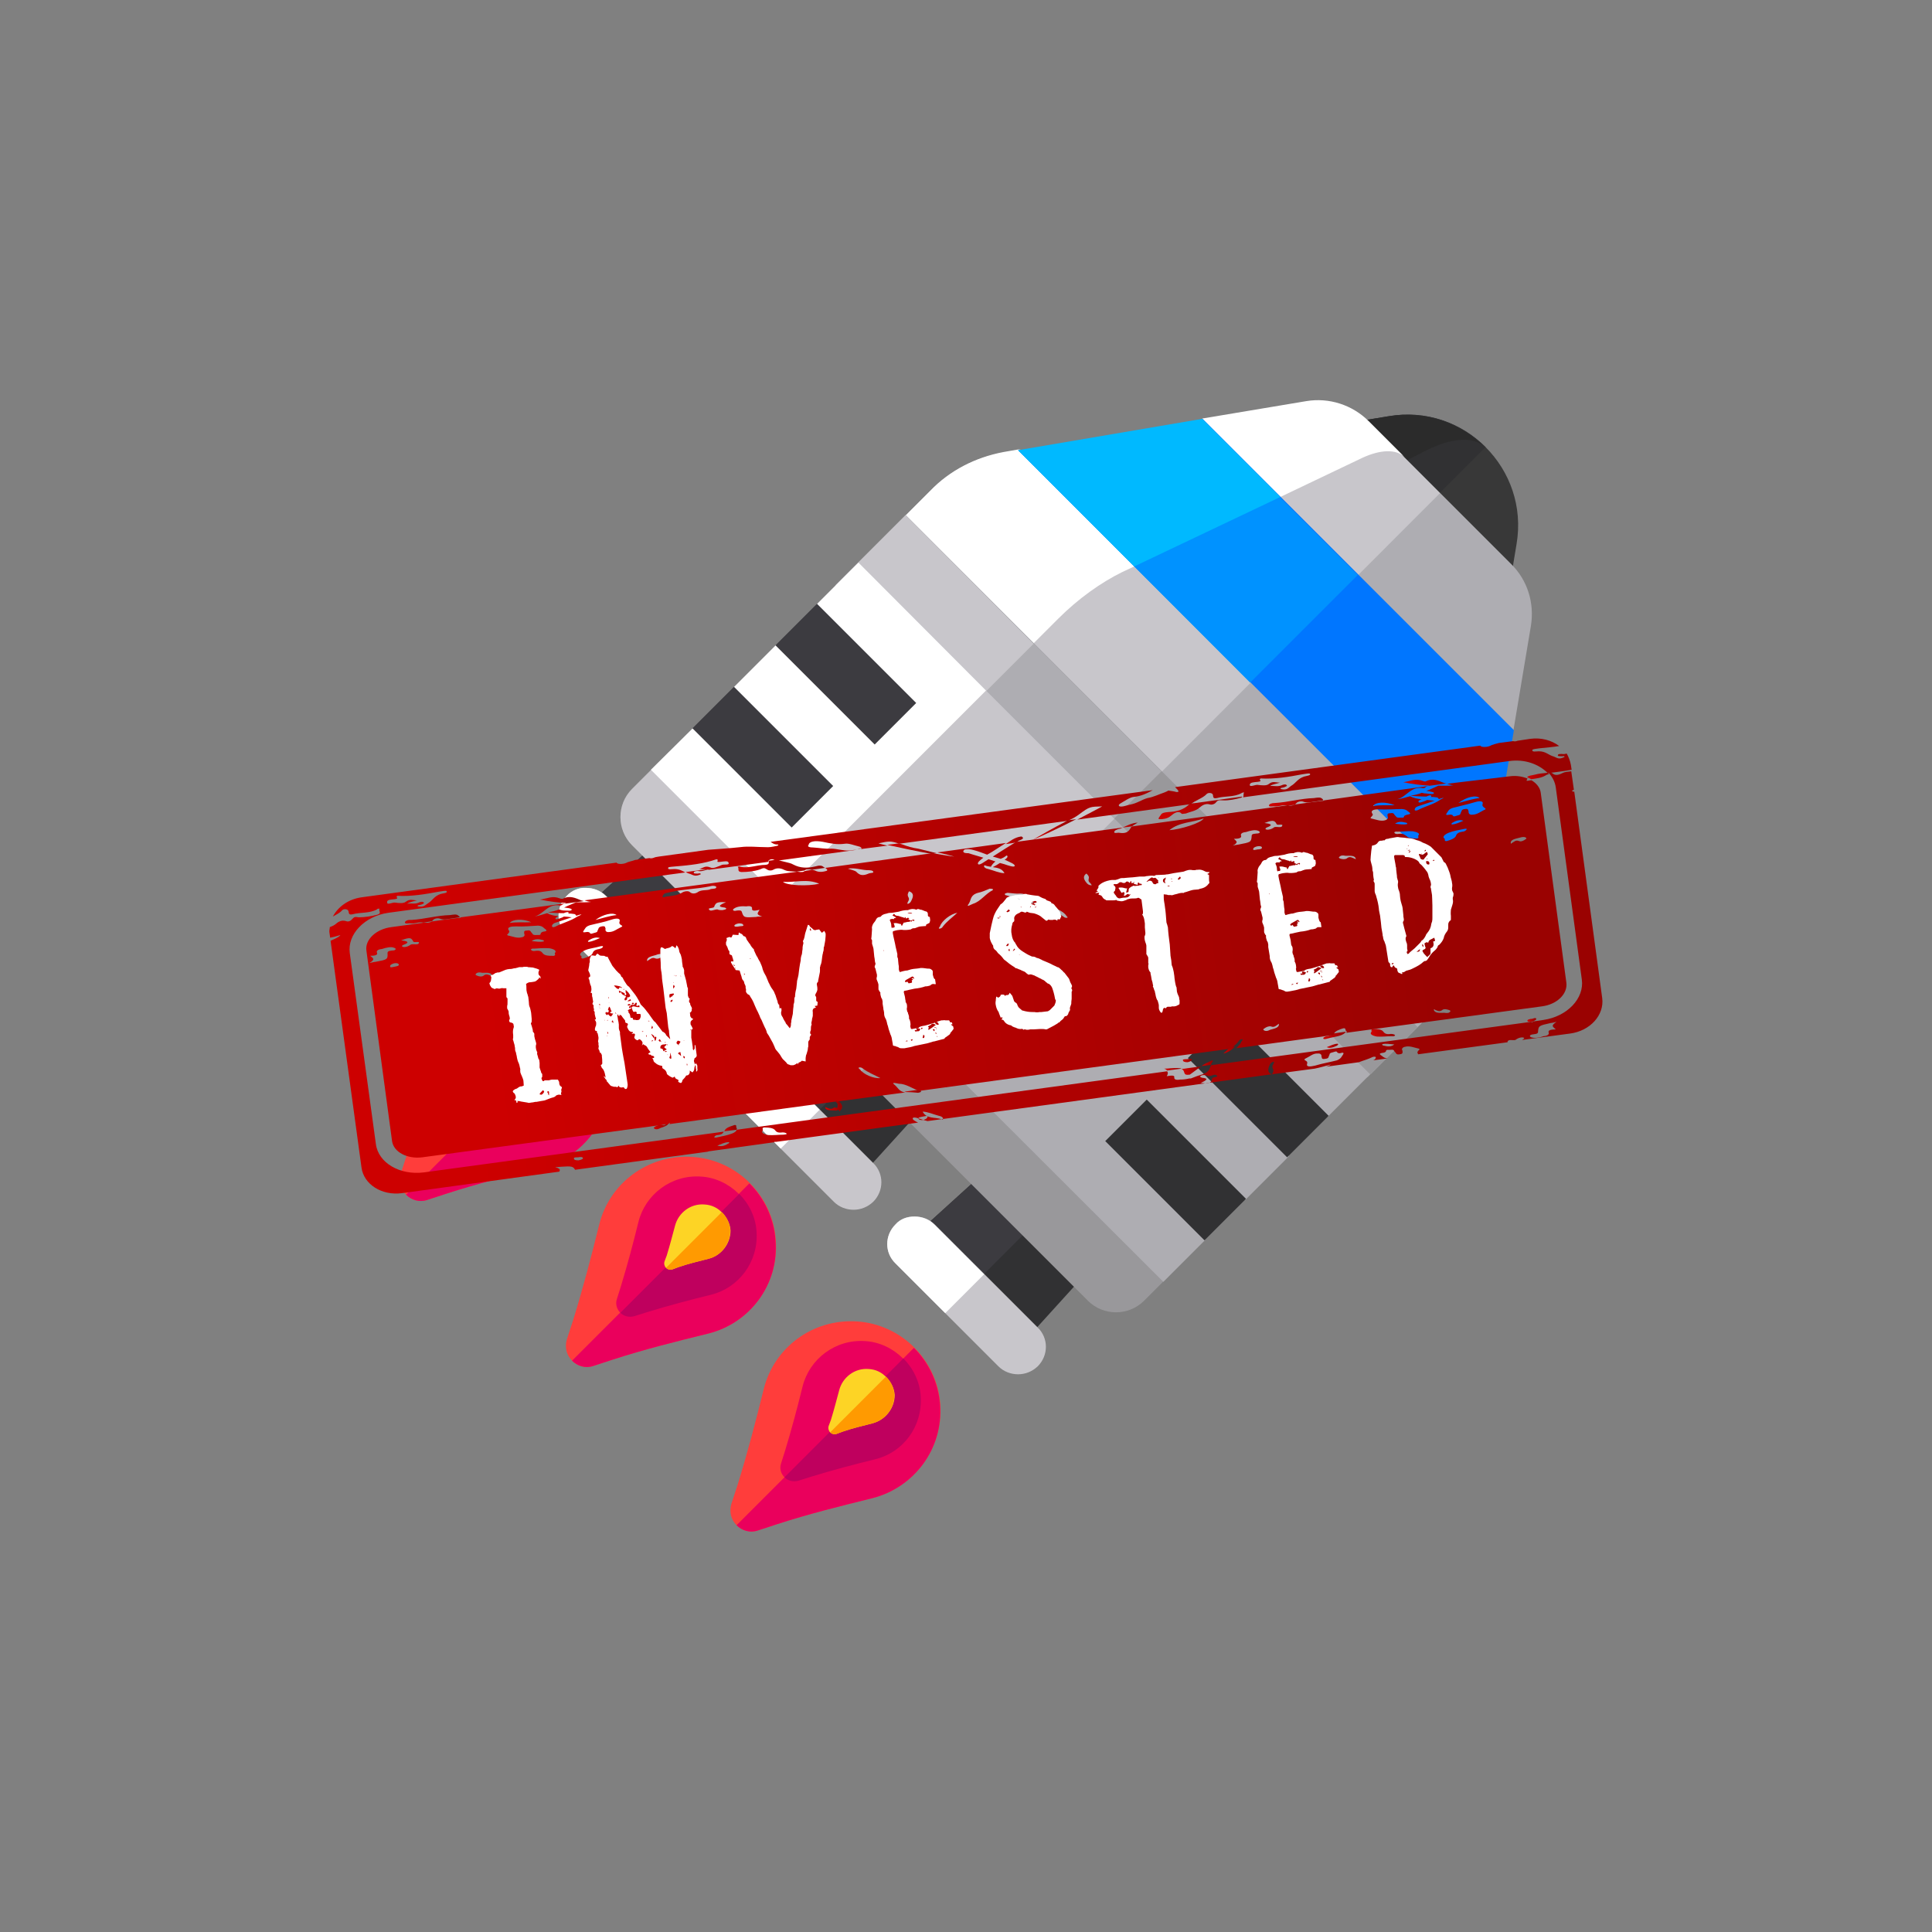 <?xml version="1.0" encoding="utf-8"?>
<!-- Generator: Adobe Illustrator 24.2.3, SVG Export Plug-In . SVG Version: 6.00 Build 0)  -->
<svg version="1.1" id="Capa_1" xmlns="http://www.w3.org/2000/svg" xmlns:xlink="http://www.w3.org/1999/xlink" x="0px" y="0px"
	 viewBox="0 0 512 512" style="enable-background:new 0 0 512 512;" xml:space="preserve">
<rect x="0" y="0" width="512" height="512" fill="#808080" stroke="none"/>
<style type="text/css">
	.st0{fill:#313133;}
	.st1{fill:#3C3B40;}
	.st2{fill:#C8C6CB;}
	.st3{fill:#FFFFFF;}
	.st4{fill:#383838;}
	.st5{fill:#2B2B2B;}
	.st6{fill:#AEADB2;}
	.st7{fill:#99989B;}
	.st8{fill:#0076FF;}
	.st9{fill:#0092FF;}
	.st10{fill:#00B9FF;}
	.st11{fill:#FF3D3B;}
	.st12{fill:#EA005C;}
	.st13{fill:#BF005E;}
	.st14{fill:#FDD425;}
	.st15{fill:#FF9A01;}
	.st16{fill:url(#SVGID_1_);}
	.st17{fill:url(#SVGID_2_);}
	.st18{fill:url(#SVGID_3_);}
	.st19{fill:url(#SVGID_4_);}
	.st20{fill:url(#SVGID_5_);}
	.st21{fill:url(#SVGID_6_);}
	.st22{fill:url(#SVGID_7_);}
	.st23{fill:url(#SVGID_8_);}
	.st24{fill:url(#SVGID_9_);}
	.st25{fill:url(#SVGID_10_);}
	.st26{fill:url(#SVGID_11_);}
	.st27{fill:url(#SVGID_12_);}
	.st28{fill:url(#SVGID_13_);}
	.st29{fill:url(#SVGID_14_);}
	.st30{fill:url(#SVGID_15_);}
	.st31{fill:url(#SVGID_16_);}
	.st32{fill:url(#SVGID_17_);}
	.st33{fill:url(#SVGID_18_);}
	.st34{fill:url(#SVGID_19_);}
	.st35{fill:url(#SVGID_20_);}
	.st36{fill:url(#SVGID_21_);}
	.st37{fill:url(#SVGID_22_);}
	.st38{fill:url(#SVGID_23_);}
	.st39{fill:url(#SVGID_24_);}
	.st40{fill:url(#SVGID_25_);}
	.st41{fill:url(#SVGID_26_);}
	.st42{fill:url(#SVGID_27_);}
	.st43{fill:url(#SVGID_28_);}
	.st44{fill:url(#SVGID_29_);}
</style>
<g>
	<g>
		<g>
			<g>
				<g>
					<path class="st0" d="M240.1,329.5l28.8,28.8l27.4-30.2l-26-26L240.1,329.5z"/>
					<path class="st1" d="M240.1,329.5l14.4,14.4l28.8-28.8l-13-13L240.1,329.5z"/>
					<path class="st2" d="M237.3,324.5c-2.9,2.9-2.9,7.5,0,10.3l27.3,27.3c1.4,1.4,3.3,2.1,5.2,2.1c1.9,0,3.7-0.7,5.2-2.1
						c2.9-2.9,2.9-7.5,0-10.3l-27.3-27.3c-1.4-1.4-3.3-2.1-5.2-2.1C240.5,322.3,238.6,323,237.3,324.5z"/>
					<path class="st3" d="M237.3,324.5c-2.9,2.9-2.9,7.5,0,10.3l13.2,13.2l10.3-10.3l-13.2-13.2c-1.4-1.4-3.3-2.1-5.2-2.1
						S238.6,323,237.3,324.5L237.3,324.5z"/>
				</g>
				<g>
					<path class="st0" d="M153,242.4l28.8,28.8l27.4-30.2l-26-26L153,242.4z"/>
					<path class="st1" d="M153,242.4l14.4,14.4l28.8-28.8l-13-13L153,242.4z"/>
					<path class="st2" d="M150.2,237.4c-2.9,2.9-2.9,7.5,0,10.3l27.3,27.3c1.4,1.4,3.3,2.1,5.2,2.1s3.7-0.7,5.2-2.1
						c2.9-2.9,2.9-7.5,0-10.3l-27.3-27.3c-1.4-1.4-3.3-2.1-5.2-2.1C153.5,235.2,151.6,235.9,150.2,237.4z"/>
					<path class="st3" d="M150.2,237.4c-2.9,2.9-2.9,7.5,0,10.3l13.2,13.2l10.3-10.3l-13.2-13.2c-1.4-1.4-3.3-2.1-5.2-2.1
						C153.5,235.2,151.6,235.9,150.2,237.4z"/>
				</g>
			</g>
			<g>
				<path class="st0" d="M196.6,285.9l28.8,28.8l27.4-30.2l-26-26L196.6,285.9z"/>
				<path class="st1" d="M196.6,285.9l14.4,14.4l28.8-28.8l-13-13L196.6,285.9z"/>
				<path class="st2" d="M193.7,280.9c-2.9,2.9-2.9,7.5,0,10.3l27.3,27.3c1.4,1.4,3.3,2.1,5.2,2.1s3.7-0.7,5.2-2.1
					c2.9-2.9,2.9-7.5,0-10.3l-27.3-27.3c-1.4-1.4-3.3-2.1-5.2-2.1S195.2,279.5,193.7,280.9L193.7,280.9z"/>
				<path class="st3" d="M193.7,280.9c-2.9,2.9-2.9,7.5,0,10.3l13.2,13.2l10.3-10.3L204,280.9c-1.4-1.4-3.3-2.1-5.2-2.1
					C197,278.8,195.2,279.5,193.7,280.9z"/>
			</g>
		</g>
		<g>
			<path class="st4" d="M352.3,112.9l47,47l2.6-15.7c1.7-10-1.8-19.3-8.2-25.7c-6.4-6.4-15.7-9.9-25.7-8.2L352.3,112.9z"/>
			<path class="st0" d="M352.3,112.9l23.5,23.5l17.9-17.9c-6.4-6.4-15.7-9.9-25.7-8.2L352.3,112.9z"/>
			<path class="st5" d="M352.3,112.9l13,13l12-6.2c7.7-4,13.5-4,16.3-1.1c-6.4-6.4-15.7-9.9-25.7-8.2L352.3,112.9z"/>
			<g>
				<path class="st6" d="M247.1,150.1l-19.6-1.1l135.7,135.7l19.1-19.1c5.2-5.2,8.7-12,9.9-19.3l0.7-4l8.2-48.9l4.6-27.5
					c1-6.1-0.9-12.2-5.3-16.5l-37.9-37.9c-4.3-4.3-10,13.9-16,14.9L319,131l-48.9,8.2l-4,0.7C259,141.4,252.3,144.9,247.1,150.1
					L247.1,150.1z"/>
				<path class="st2" d="M246.6,130l-19.1,19.1l67.9,67.9l86.2-86.3l-18.9-18.9c-4.3-4.3-10.5-6.3-16.5-5.3l-27.5,10.9l-48.9,8.2
					l-4-5.6C258.5,121.2,251.7,124.7,246.6,130z"/>
				<path class="st3" d="M246.6,130l-19.1,19.1l33.9,33.9l19.1-19.1c5.2-5.2,11.2-9.5,16.9-12.3l3.2-1.5l38.7-18.4l21.8-10.4
					c4.8-2.2,8.9-2.3,11.1-0.2l-9.5-9.5c-4.3-4.3-10.5-6.3-16.5-5.3l-27.5,4.6l-14,13.2l-34.8-5l-4,0.7
					C258.5,121.2,251.7,124.7,246.6,130z"/>
				<path class="st7" d="M240,136.5L167.5,209c-4.1,4.1-4.1,10.8,0,14.9l120.8,120.8c4.1,4.1,10.8,4.1,14.9,0l6.4-6.4l13.5-37
					l39.4-15.9l13.2-13.2L240,136.5z"/>
				<path class="st6" d="M240,136.5l-65.8,79.2c-4.1,4.1-10.8,4.1-6.7,8.2l60.4,60.4l79.9-79.9L240,136.5z"/>
				<path class="st2" d="M240,136.5L221.5,155l-11.6,33.3l-32.6,11l-9.8,9.8c-4.1,4.1-4.1,10.8,0,14.9l26.5,26.5l79.9-79.9
					L240,136.5z"/>
				<g>
					<path class="st6" d="M273.5,195.1l-57.8,52.1l92.6,92.5l11-11l2.3-8.2l8.5-2.6l11.4-11.4l1.4-9l9-1.6l11.2-11.2L273.5,195.1z"
						/>
					<path class="st2" d="M190.7,222.2l54.9-54.9l49.7,49.7l-54.9,54.9L190.7,222.2z"/>
					<path class="st3" d="M227.5,149.1l-11.2,11.2l-2.2,9.4l-8.4,1.2l-11.3,11.3l0.7,9.7l-11.5,1.1l-11.1,11l33.9,33.9l54.9-54.9
						L227.5,149.1z"/>
				</g>
				<g>
					<g>
						<path class="st0" d="M314.8,280.4l11-11l26.3,26.3l-11,11L314.8,280.4z"/>
						<path class="st0" d="M292.9,302.4l11-11l26.3,26.3l-11,11L292.9,302.4z"/>
					</g>
					<g>
						<path class="st1" d="M205.5,171l11-11l26.3,26.3l-11,11L205.5,171z"/>
						<path class="st1" d="M183.5,193l11-11l26.3,26.3l-11,11L183.5,193z"/>
					</g>
				</g>
			</g>
			<path class="st8" d="M269.8,119.3L393,242.4l8.2-48.9L318.7,111l-15,17L269.8,119.3z"/>
			<path class="st9" d="M269.8,119.3l61.5,61.6l28.5-28.5l-41.2-41.2l-10.8,14.6L269.8,119.3z"/>
			<path class="st10" d="M269.8,119.3l30.8,30.8l38.7-18.4L318.6,111L269.8,119.3z"/>
		</g>
	</g>
	<g>
		<g>
			<path class="st11" d="M143.7,309.4c-8.5,2.1-17,4.2-25.3,6.9l-5.2,1.7c-2.1,0.7-4.2,0-5.6-1.4s-2-3.4-1.4-5.6l1.7-5.2
				c2.6-8.4,4.8-16.8,6.9-25.3c2.7-10.9,12.9-18.7,24.8-17.9c5.9,0.4,11.2,3,15.1,6.9c3.9,3.9,6.5,9.2,6.9,15.1
				C162.4,296.5,154.5,306.7,143.7,309.4L143.7,309.4z"/>
			<path class="st12" d="M143.7,309.4c-8.5,2.1-17,4.2-25.3,6.9l-5.2,1.7c-2.1,0.7-4.2,0-5.6-1.4l47-47c3.9,3.9,6.5,9.2,6.9,15.1
				C162.4,296.5,154.5,306.7,143.7,309.4z"/>
			<path class="st12" d="M144.4,299.1c-5.7,1.4-11.4,2.9-16.9,4.6l-3.5,1.1c-1.4,0.4-2.8,0-3.7-0.9c-0.9-0.9-1.4-2.3-0.9-3.7
				l1.1-3.5c1.7-5.6,3.2-11.2,4.6-16.9c1.8-7.2,8.6-12.5,16.5-12c3.9,0.2,7.5,2,10.1,4.6s4.4,6.2,4.6,10.1
				C157,290.5,151.7,297.3,144.4,299.1L144.4,299.1z"/>
			<path class="st13" d="M144.4,299.1c-5.7,1.4-11.4,2.9-16.9,4.6l-3.5,1.1c-1.4,0.4-2.8,0-3.7-0.9l31.5-31.5
				c2.6,2.6,4.4,6.2,4.6,10.1C157,290.5,151.7,297.3,144.4,299.1z"/>
			<path class="st14" d="M143.7,289.7c-2.7,0.7-5.3,1.3-7.9,2.2l-1.6,0.6c-0.7,0.2-1.3,0-1.7-0.4s-0.6-1.1-0.4-1.7l0.6-1.6
				c0.8-2.6,1.5-5.3,2.2-7.9c0.9-3.4,4.1-5.9,7.8-5.6c1.9,0.1,3.5,0.9,4.7,2.2c1.2,1.2,2.1,2.9,2.2,4.7
				C149.5,285.6,147,288.8,143.7,289.7L143.7,289.7z"/>
			<path class="st15" d="M143.7,289.7c-2.7,0.7-5.3,1.3-7.9,2.2l-1.6,0.6c-0.7,0.2-1.3,0-1.7-0.4l14.8-14.8c1.2,1.2,2.1,2.9,2.2,4.7
				C149.5,285.6,147,288.8,143.7,289.7L143.7,289.7z"/>
		</g>
	</g>
	<g>
		<g>
			<path class="st11" d="M187.7,353.4c-8.5,2.1-17,4.2-25.3,6.9l-5.2,1.7c-2.1,0.7-4.2,0-5.6-1.4s-2-3.4-1.4-5.6l1.7-5.2
				c2.6-8.4,4.8-16.8,6.9-25.3c2.7-10.9,12.9-18.7,24.8-17.9c5.9,0.4,11.2,3,15.1,6.9c3.9,3.9,6.5,9.2,6.9,15.1
				C206.5,340.5,198.6,350.7,187.7,353.4L187.7,353.4z"/>
			<path class="st12" d="M187.7,353.4c-8.5,2.1-17,4.2-25.3,6.9l-5.2,1.7c-2.1,0.7-4.2,0-5.6-1.4l47-47c3.9,3.9,6.5,9.2,6.9,15.1
				C206.5,340.5,198.6,350.7,187.7,353.4L187.7,353.4z"/>
			<path class="st12" d="M188.5,343.1c-5.7,1.4-11.4,2.9-16.9,4.6l-3.5,1.1c-1.4,0.4-2.8,0-3.7-0.9s-1.4-2.3-0.9-3.7l1.1-3.5
				c1.7-5.6,3.2-11.2,4.6-16.9c1.8-7.2,8.6-12.5,16.5-12c3.9,0.2,7.5,2,10.1,4.6s4.4,6.2,4.6,10.1
				C201,334.5,195.7,341.3,188.5,343.1z"/>
			<path class="st13" d="M188.5,343.1c-5.7,1.4-11.4,2.9-16.9,4.6l-3.5,1.1c-1.4,0.4-2.8,0-3.7-0.9l31.5-31.5
				c2.6,2.6,4.4,6.2,4.6,10.1C201,334.5,195.7,341.3,188.5,343.1z"/>
			<path class="st14" d="M187.7,333.6c-2.7,0.7-5.3,1.3-7.9,2.2l-1.6,0.6c-0.7,0.2-1.3,0-1.7-0.4s-0.6-1.1-0.4-1.7l0.6-1.6
				c0.8-2.6,1.5-5.3,2.2-7.9c0.9-3.4,4.1-5.9,7.8-5.6c1.9,0.1,3.5,0.9,4.7,2.2c1.2,1.2,2.1,2.9,2.2,4.7
				C193.6,329.6,191.1,332.8,187.7,333.6L187.7,333.6z"/>
			<path class="st15" d="M187.7,333.6c-2.7,0.7-5.3,1.3-7.9,2.2l-1.6,0.6c-0.7,0.2-1.3,0-1.7-0.4l14.8-14.8c1.2,1.2,2.1,2.9,2.2,4.7
				C193.6,329.6,191.1,332.8,187.7,333.6L187.7,333.6z"/>
		</g>
	</g>
	<g>
		<g>
			<path class="st11" d="M231.3,397c-8.5,2.1-17,4.2-25.3,6.9l-5.2,1.7c-2.1,0.7-4.2,0-5.6-1.4s-2-3.4-1.4-5.6l1.7-5.2
				c2.6-8.4,4.8-16.8,6.9-25.3c2.7-10.9,12.9-18.7,24.8-17.9c5.9,0.4,11.2,3,15.1,6.9c3.9,3.9,6.5,9.2,6.9,15.1
				C250,384.1,242.1,394.2,231.3,397z"/>
			<path class="st12" d="M231.3,397c-8.5,2.1-17,4.2-25.3,6.9l-5.2,1.7c-2.1,0.7-4.2,0-5.6-1.4l47-47c3.9,3.9,6.5,9.2,6.9,15.1
				C250,384.1,242.1,394.2,231.3,397L231.3,397z"/>
			<path class="st12" d="M232,386.7c-5.7,1.4-11.4,2.9-16.9,4.6l-3.5,1.1c-1.4,0.4-2.8,0-3.7-0.9s-1.4-2.3-0.9-3.7l1.1-3.5
				c1.7-5.6,3.2-11.2,4.6-16.9c1.8-7.2,8.6-12.5,16.5-12c3.9,0.2,7.5,2,10.1,4.6s4.4,6.2,4.6,10.1
				C244.5,378.1,239.3,384.9,232,386.7z"/>
			<path class="st13" d="M232,386.7c-5.7,1.4-11.4,2.9-16.9,4.6l-3.5,1.1c-1.4,0.4-2.8,0-3.7-0.9l31.5-31.5
				c2.6,2.6,4.4,6.2,4.6,10.1C244.5,378.1,239.3,384.9,232,386.7z"/>
			<path class="st14" d="M231.2,377.2c-2.7,0.7-5.3,1.3-7.9,2.2l-1.6,0.6c-0.7,0.2-1.3,0-1.7-0.4s-0.6-1.1-0.4-1.7l0.6-1.6
				c0.8-2.6,1.5-5.3,2.2-7.9c0.9-3.4,4.1-5.9,7.8-5.6c1.9,0.1,3.5,0.9,4.7,2.2c1.2,1.2,2.1,2.9,2.2,4.7
				C237.1,373.1,234.7,376.3,231.2,377.2L231.2,377.2z"/>
			<path class="st15" d="M231.2,377.2c-2.7,0.7-5.3,1.3-7.9,2.2l-1.6,0.6c-0.7,0.2-1.3,0-1.7-0.4l14.8-14.8c1.2,1.2,2.1,2.9,2.2,4.7
				C237.1,373.1,234.7,376.3,231.2,377.2L231.2,377.2z"/>
		</g>
	</g>
</g>
<g>
	<g>
		
			<linearGradient id="SVGID_1_" gradientUnits="userSpaceOnUse" x1="173.958" y1="222.785" x2="177.995" y2="222.785" gradientTransform="matrix(0.991 -0.135 -0.135 -0.991 30.959 542.926)">
			<stop  offset="9.183670e-02" style="stop-color:#CD0000"/>
			<stop  offset="0.888" style="stop-color:#9A0201"/>
		</linearGradient>
		<path class="st16" d="M175.3,298.1c-0.6-0.1-1.2,0.2-1.8,0.5c-0.2,0.2-0.3,0.3-0.1,0.5c0.4,0.3,1,0.2,1.7-0.2
			c0.9-0.3,1.8-0.6,2.1-1.2h-0.4C176.4,298.1,176,298.4,175.3,298.1z"/>
		
			<linearGradient id="SVGID_2_" gradientUnits="userSpaceOnUse" x1="307.66" y1="285.198" x2="311.799" y2="285.198" gradientTransform="matrix(0.991 -0.135 -0.135 -0.991 30.959 542.926)">
			<stop  offset="9.183670e-02" style="stop-color:#CD0000"/>
			<stop  offset="0.888" style="stop-color:#9A0201"/>
		</linearGradient>
		<path class="st17" d="M301.5,218c-1.6,0.1-2.8,0.8-4,1.3l2.5-0.3C300.3,218.7,300.9,218.4,301.5,218z"/>
		
			<linearGradient id="SVGID_3_" gradientUnits="userSpaceOnUse" x1="241.012" y1="222.853" x2="245.395" y2="222.853" gradientTransform="matrix(0.991 -0.135 -0.135 -0.991 30.959 542.926)">
			<stop  offset="9.183670e-02" style="stop-color:#CD0000"/>
			<stop  offset="0.888" style="stop-color:#9A0201"/>
		</linearGradient>
		<path class="st18" d="M240.1,289.4c1,0,2,0.1,3.2,0.2c0.3-0.1,1-0.1,0.7-0.6c-0.2,0-0.4-0.2-0.6-0.2l-3.7,0.5
			C239.9,289.3,239.9,289.4,240.1,289.4z"/>
		
			<linearGradient id="SVGID_4_" gradientUnits="userSpaceOnUse" x1="317.415" y1="287.159" x2="340.168" y2="287.159" gradientTransform="matrix(0.991 -0.135 -0.135 -0.991 30.959 542.926)">
			<stop  offset="9.183670e-02" style="stop-color:#CD0000"/>
			<stop  offset="0.888" style="stop-color:#9A0201"/>
		</linearGradient>
		<path class="st19" d="M309.6,215.2c-1,0.1-1.7,0.2-2,0.8c-0.3,0.5-1,1.1-0.2,1.1c0.7,0,2-0.1,2.9-0.9c0.8-0.7,2-1.5,2.8-0.6
			c0.2,0.2,0.6,0,1.1,0c1.3-0.5,2.7-0.7,3.6-1.5c0.7-0.6,1.6-1.3,2.9-0.9c0.3,0.1,1,0,1.4-0.4c0.6-0.7,0.7-0.8,1.9-0.7
			c1.6,0.1,3.5-0.3,4.9-0.7c0.3-0.1,0.2-0.2,0.3-0.3l-13.8,1.9c-0.1,0.1-0.2,0.1-0.2,0.1C313.6,214.7,311.7,215.1,309.6,215.2z"/>
		
			<linearGradient id="SVGID_5_" gradientUnits="userSpaceOnUse" x1="352.841" y1="222.661" x2="359.008" y2="222.661" gradientTransform="matrix(0.991 -0.135 -0.135 -0.991 30.959 542.926)">
			<stop  offset="9.183670e-02" style="stop-color:#CD0000"/>
			<stop  offset="0.888" style="stop-color:#9A0201"/>
		</linearGradient>
		<path class="st20" d="M351.6,274.6c-0.4,0.1-1,0.3-0.9,0.6c0,0.2,0.5,0.2,0.8,0.1c1.3-0.4,2.7-0.5,4-1c0.7-0.3,1-0.6,1.2-0.9
			l-3.5,0.5C352.9,274.2,352.6,274.5,351.6,274.6z"/>
		
			<linearGradient id="SVGID_6_" gradientUnits="userSpaceOnUse" x1="219.623" y1="221.909" x2="224.063" y2="221.909" gradientTransform="matrix(0.991 -0.135 -0.135 -0.991 30.959 542.926)">
			<stop  offset="9.183670e-02" style="stop-color:#CD0000"/>
			<stop  offset="0.888" style="stop-color:#9A0201"/>
		</linearGradient>
		<path class="st21" d="M221.5,292c0.8,0.7,0.4,1,0.4,1.6c-0.3,0-0.7-0.2-0.9-0.1c-0.8,0.7-1.4,0.2-2.3-0.1c0,1,1.5,0.8,2.6,0.9
			c0.4,0.1,0.6-0.1,0.9-0.2c0.1,0.1,0.1,0.3,0.3,0.4c0.2-0.2,0.3-0.3,0.4-0.5h0.1v-0.1c0.3-0.5,0.3-1-0.4-1.8
			c-0.2-0.3-0.5-0.4-0.8-0.5h-0.3C221.5,291.8,221.4,291.9,221.5,292z"/>
		
			<linearGradient id="SVGID_7_" gradientUnits="userSpaceOnUse" x1="309.94" y1="219.725" x2="314.577" y2="219.725" gradientTransform="matrix(0.991 -0.135 -0.135 -0.991 30.959 542.926)">
			<stop  offset="9.183670e-02" style="stop-color:#CD0000"/>
			<stop  offset="0.888" style="stop-color:#9A0201"/>
		</linearGradient>
		<path class="st22" d="M310.1,283.1c-0.2,0-0.6,0.1-1.6,0.1c0.6,0.2,0.6,0.3,0.8,0.5l3.8-0.5C312.7,283,311.8,283,310.1,283.1z"/>
		
			<linearGradient id="SVGID_8_" gradientUnits="userSpaceOnUse" x1="192.226" y1="219.877" x2="195.662" y2="219.877" gradientTransform="matrix(0.991 -0.135 -0.135 -0.991 30.959 542.926)">
			<stop  offset="9.183670e-02" style="stop-color:#CD0000"/>
			<stop  offset="0.888" style="stop-color:#9A0201"/>
		</linearGradient>
		<path class="st23" d="M195.1,298.8c0.1-0.5,0-0.9-0.9-0.5c-0.7,0.2-1.8,0.6-2.1,1.2c0,0.1-0.1,0.2-0.2,0.3l3.3-0.4
			C195.3,299.1,195.3,298.9,195.1,298.8z"/>
		
			<linearGradient id="SVGID_9_" gradientUnits="userSpaceOnUse" x1="319.872" y1="219.917" x2="323.062" y2="219.917" gradientTransform="matrix(0.991 -0.135 -0.135 -0.991 30.959 542.926)">
			<stop  offset="9.183670e-02" style="stop-color:#CD0000"/>
			<stop  offset="0.888" style="stop-color:#9A0201"/>
		</linearGradient>
		<path class="st24" d="M321.1,281.7c1-1.3-0.5-0.4-1.1-0.1c-0.6,0.2-1.1,0.6-1.6,0.9l2.5-0.3C321,282,321,281.9,321.1,281.7z"/>
		
			<linearGradient id="SVGID_10_" gradientUnits="userSpaceOnUse" x1="191.396" y1="288.055" x2="197.908" y2="288.055" gradientTransform="matrix(0.991 -0.135 -0.135 -0.991 30.959 542.926)">
			<stop  offset="9.183670e-02" style="stop-color:#CD0000"/>
			<stop  offset="0.888" style="stop-color:#9A0201"/>
		</linearGradient>
		<path class="st25" d="M182.9,231.6c0.8,0.3,1.3,0.8,2.8,0.1c0-0.5-0.7-0.1-1.1-0.2c-0.5,0-0.9,0-0.7-0.4c0.1-0.2,0.7-0.3,1-0.3
			c1.3,0.3,2.2-0.4,3.3-0.5c-0.1,0-0.1,0-0.2,0l-6.3,0.8C182.1,231.3,182.4,231.5,182.9,231.6z"/>
		
			<linearGradient id="SVGID_11_" gradientUnits="userSpaceOnUse" x1="407.117" y1="219.671" x2="409.492" y2="219.671" gradientTransform="matrix(0.991 -0.135 -0.135 -0.991 30.959 542.926)">
			<stop  offset="9.183670e-02" style="stop-color:#CD0000"/>
			<stop  offset="0.888" style="stop-color:#9A0201"/>
		</linearGradient>
		<path class="st26" d="M407.1,270c0-0.4-0.7-0.1-1.1,0c-0.5,0-1.4,0.2-1.2,0.6c0.1,0.2,0.5,0.2,0.9,0.2l0.6-0.1
			C406.7,270.4,407.2,270.3,407.1,270z"/>
		
			<linearGradient id="SVGID_12_" gradientUnits="userSpaceOnUse" x1="152.101" y1="285.793" x2="163.562" y2="285.793" gradientTransform="matrix(0.991 -0.135 -0.135 -0.991 30.959 542.926)">
			<stop  offset="9.183670e-02" style="stop-color:#CD0000"/>
			<stop  offset="0.888" style="stop-color:#9A0201"/>
		</linearGradient>
		<path class="st27" d="M154,238.6L154,238.6c-1.5-0.6-3-1.4-4.9-0.4c-0.1,0-0.5,0-0.7-0.1c-2-0.8-3.2,0-5.3,0.3
			c2.4,0.5,4.7,0.8,6.9,0.9c-0.1,0.1-0.2,0.1-0.4,0.2l5.1-0.7C154.5,238.7,154.2,238.7,154,238.6z"/>
		
			<linearGradient id="SVGID_13_" gradientUnits="userSpaceOnUse" x1="326.114" y1="222.613" x2="329.528" y2="222.613" gradientTransform="matrix(0.991 -0.135 -0.135 -0.991 30.959 542.926)">
			<stop  offset="9.183670e-02" style="stop-color:#CD0000"/>
			<stop  offset="0.888" style="stop-color:#9A0201"/>
		</linearGradient>
		<path class="st28" d="M324.2,279.2c1.1-0.2,2.3-1,3.2-1.9l-1.4,0.2C325.4,278.1,324.8,278.7,324.2,279.2z"/>
		
			<linearGradient id="SVGID_14_" gradientUnits="userSpaceOnUse" x1="115.967" y1="285.392" x2="130.496" y2="285.392" gradientTransform="matrix(0.991 -0.135 -0.135 -0.991 30.959 542.926)">
			<stop  offset="9.183670e-02" style="stop-color:#CD0000"/>
			<stop  offset="0.888" style="stop-color:#9A0201"/>
		</linearGradient>
		<path class="st29" d="M114.7,243.9c0.3-0.5,1.4-0.7,2-0.4c0.6,0.2,1.2,0.2,1.7,0.1l3.4-0.5c0.1-0.1-0.1-0.3-0.4-0.5
			c-0.4-0.4-1.4-0.2-2.1-0.1c-3.6,0.1-6.8,1.1-10.4,1.3c-0.9-0.1-1.5,0.3-1.6,0.6c0,0.6,1,0.2,1.5,0.3c1.1,0.2,2.2-0.5,3.4-0.2
			l1.9-0.3C114.4,244.1,114.6,244.1,114.7,243.9z"/>
		
			<linearGradient id="SVGID_15_" gradientUnits="userSpaceOnUse" x1="237.228" y1="288.688" x2="238.226" y2="288.688" gradientTransform="matrix(0.991 -0.135 -0.135 -0.991 30.959 542.926)">
			<stop  offset="9.183670e-02" style="stop-color:#CD0000"/>
			<stop  offset="0.888" style="stop-color:#9A0201"/>
		</linearGradient>
		<path class="st30" d="M228.2,224.8l-1,0.1C227.5,224.9,227.9,225,228.2,224.8C228.2,224.8,228.1,224.8,228.2,224.8z"/>
		
			<linearGradient id="SVGID_16_" gradientUnits="userSpaceOnUse" x1="205.21" y1="286.775" x2="227.991" y2="286.775" gradientTransform="matrix(0.991 -0.135 -0.135 -0.991 30.959 542.926)">
			<stop  offset="9.183670e-02" style="stop-color:#CD0000"/>
			<stop  offset="0.888" style="stop-color:#9A0201"/>
		</linearGradient>
		<path class="st31" d="M215.1,230.5l3.5-0.5c-0.1-0.1-0.2-0.2-0.3-0.2c-0.5-0.5-1.2-0.5-2.2-0.2c-2.1,0.5-4,0.5-5.9-0.5
			c-1-0.6-2.9-0.7-4.2-1.3l-2.3,0.3c0,0.5,0.3,1-0.9,1.1c-2.2,0-4.4,1-6.6,0.5c-0.1-0.1-0.3-0.1-0.7,0c0.5,0.5-0.3,1.3,1,1.4
			c1.6,0,3.5-0.2,4.9-0.7c1.1-0.5,1.2-0.4,2,0.1c0.5,0.3,1.2,0.2,1.5,0c1.2-0.7,2.3-0.3,3.1,0.1c0.9,0.4,2,0.3,3.1,0.4l2.1-0.3
			C213.7,230.3,214.4,230.3,215.1,230.5z"/>
		
			<linearGradient id="SVGID_17_" gradientUnits="userSpaceOnUse" x1="315.197" y1="221.325" x2="317.586" y2="221.325" gradientTransform="matrix(0.991 -0.135 -0.135 -0.991 30.959 542.926)">
			<stop  offset="9.183670e-02" style="stop-color:#CD0000"/>
			<stop  offset="0.888" style="stop-color:#9A0201"/>
		</linearGradient>
		<path class="st32" d="M313.5,281c0,0.3,0.4,0.5,1.2,0.5c0.5-0.1,1-0.3,1.2-0.6c0-0.4-0.8-0.3-1.3-0.2
			C314.1,280.7,313.3,280.7,313.5,281z"/>
		
			<linearGradient id="SVGID_18_" gradientUnits="userSpaceOnUse" x1="415.692" y1="283.535" x2="421.477" y2="283.535" gradientTransform="matrix(0.991 -0.135 -0.135 -0.991 30.959 542.926)">
			<stop  offset="9.183670e-02" style="stop-color:#CD0000"/>
			<stop  offset="0.888" style="stop-color:#9A0201"/>
		</linearGradient>
		<path class="st33" d="M406.7,205.3c-0.7,0.2-1.7,0.2-2,0.7c0.4,0.1,0.7,0.3,1.1,0.5c1.3-0.2,2.6-0.3,3.8-1
			c0.2-0.2,0.6-0.3,0.9-0.3c-0.1-0.2-0.3-0.3-0.4-0.4C408.9,204.9,407.8,205,406.7,205.3z"/>
		
			<linearGradient id="SVGID_19_" gradientUnits="userSpaceOnUse" x1="383.022" y1="285.88" x2="394.442" y2="285.88" gradientTransform="matrix(0.991 -0.135 -0.135 -0.991 30.959 542.926)">
			<stop  offset="9.183670e-02" style="stop-color:#CD0000"/>
			<stop  offset="0.888" style="stop-color:#9A0201"/>
		</linearGradient>
		<path class="st34" d="M382.7,207.5c-1.5-0.6-3-1.4-4.9-0.4c-0.1,0-0.5,0-0.6-0.1c-2.1-0.8-3.3,0-5.3,0.3c2.4,0.5,4.7,0.8,6.9,0.9
			c-0.1,0.1-0.2,0.1-0.4,0.1l5.1-0.7C383.2,207.6,383,207.6,382.7,207.5z"/>
		
			<linearGradient id="SVGID_20_" gradientUnits="userSpaceOnUse" x1="365.486" y1="221.688" x2="371.827" y2="221.688" gradientTransform="matrix(0.991 -0.135 -0.135 -0.991 30.959 542.926)">
			<stop  offset="9.183670e-02" style="stop-color:#CD0000"/>
			<stop  offset="0.888" style="stop-color:#9A0201"/>
		</linearGradient>
		<path class="st35" d="M366.5,273.3c-0.4-0.5-1.6-0.6-2.3-0.6c-0.9-0.1-0.8,0.3-0.7,0.7c-0.7,0.6,0.2,1.1,1.4,1.3
			c1.3,0.1,2.7-0.1,4-0.1c0.4,0.1,0.8-0.1,0.8-0.2c0-0.3-0.7-0.4-1.1-0.4C367.2,274.2,366.9,273.8,366.5,273.3z"/>
		
			<linearGradient id="SVGID_21_" gradientUnits="userSpaceOnUse" x1="353.334" y1="219.993" x2="356.53" y2="219.993" gradientTransform="matrix(0.991 -0.135 -0.135 -0.991 30.959 542.926)">
			<stop  offset="9.183670e-02" style="stop-color:#CD0000"/>
			<stop  offset="0.888" style="stop-color:#9A0201"/>
		</linearGradient>
		<path class="st36" d="M354.3,277.1c0.4-0.2,0.4-0.5,0.2-0.5c-0.9,0-1.9,0.5-2.9,0.9C352.4,277.9,353.3,277.6,354.3,277.1z"/>
		
			<linearGradient id="SVGID_22_" gradientUnits="userSpaceOnUse" x1="245.268" y1="286.687" x2="257.926" y2="286.687" gradientTransform="matrix(0.991 -0.135 -0.135 -0.991 30.959 542.926)">
			<stop  offset="9.183670e-02" style="stop-color:#CD0000"/>
			<stop  offset="0.888" style="stop-color:#9A0201"/>
		</linearGradient>
		<path class="st37" d="M248.2,226.1c-1.6-0.4-3.2-0.8-4.9-1.2c-1.5-0.2-2.8-0.6-4.1-1.1c-0.4-0.1-0.7-0.2-1-0.3l-3.1,0.4
			c3.3,0.7,7.8,1.7,11.8,2.4L248.2,226.1z"/>
		
			<linearGradient id="SVGID_23_" gradientUnits="userSpaceOnUse" x1="283.593" y1="286.73" x2="295.854" y2="286.73" gradientTransform="matrix(0.991 -0.135 -0.135 -0.991 30.959 542.926)">
			<stop  offset="9.183670e-02" style="stop-color:#CD0000"/>
			<stop  offset="0.888" style="stop-color:#9A0201"/>
		</linearGradient>
		<path class="st38" d="M273.6,222.6c2-0.8,7.1-3.2,11.6-5.5l-2.3,0.3c-0.3,0.2-0.5,0.3-0.8,0.5C279.2,219.4,276.4,221,273.6,222.6z
			"/>
		
			<linearGradient id="SVGID_24_" gradientUnits="userSpaceOnUse" x1="276.303" y1="285.369" x2="281.116" y2="285.369" gradientTransform="matrix(0.991 -0.135 -0.135 -0.991 30.959 542.926)">
			<stop  offset="9.183670e-02" style="stop-color:#CD0000"/>
			<stop  offset="0.888" style="stop-color:#9A0201"/>
		</linearGradient>
		<path class="st39" d="M271.1,222.1c0-0.2-0.3-0.5-0.6-0.4c-0.7,0.1-1.3,0.3-2.2,0.8c-0.6,0.4-1.2,0.8-1.8,1.2l2.7-0.4
			c0.2-0.1,0.5-0.3,0.8-0.5C270.4,222.6,271.1,222.4,271.1,222.1z"/>
		
			<linearGradient id="SVGID_25_" gradientUnits="userSpaceOnUse" x1="346.87" y1="285.264" x2="361.407" y2="285.264" gradientTransform="matrix(0.991 -0.135 -0.135 -0.991 30.959 542.926)">
			<stop  offset="9.183670e-02" style="stop-color:#CD0000"/>
			<stop  offset="0.888" style="stop-color:#9A0201"/>
		</linearGradient>
		<path class="st40" d="M343.5,212.9c0.3-0.5,1.5-0.7,2-0.4c0.6,0.2,1.2,0.2,1.8,0.1l3.4-0.5c0-0.1-0.2-0.4-0.4-0.5
			c-0.4-0.4-1.4-0.2-2.1-0.1c-3.5,0.1-6.8,1.1-10.3,1.3c-1,0-1.5,0.3-1.6,0.6c-0.1,0.6,1,0.2,1.5,0.3c1,0.1,2.2-0.5,3.4-0.2l1.9-0.2
			C343.2,213.1,343.4,213.1,343.5,212.9z"/>
		
			<linearGradient id="SVGID_26_" gradientUnits="userSpaceOnUse" x1="95.649" y1="254.115" x2="427.662" y2="254.115" gradientTransform="matrix(0.991 -0.135 -0.135 -0.991 30.959 542.926)">
			<stop  offset="9.183670e-02" style="stop-color:#CD0000"/>
			<stop  offset="0.888" style="stop-color:#9A0201"/>
		</linearGradient>
		<path class="st41" d="M419.2,259.6c0.7,5-3.9,9.8-10.2,10.7l-2.7,0.4c-0.1,0.1-0.1,0.1-0.2,0.2c-0.2,0-0.2-0.1-0.4-0.1l-84.8,11.5
			c-0.3,0.8-0.4,1.8-2.2,2.4c-1,0.3-1.9,0.6-3.1,1.1c-0.1,0-0.2,0-0.4,0c-0.8,0.2-1.6,0.3-2.5,0.3c-1.1,0.2-1.6-0.1-1.5-0.6
			c0.1-0.6-0.8-0.5-2-0.3c0.3-0.5,0.4-0.9,0.1-1.3l-114.1,15.5c0,0.3-0.4,0.7-1.2,1c-1.3,0.5-2.6,0.7-3.9,1c-0.3,0.1-0.8,0.1-0.8,0
			c0-0.3,0.5-0.6,0.9-0.6c1.1-0.1,1.4-0.5,1.6-0.9l-79.5,10.8c-6.3,0.8-12.1-2.5-12.7-7.6l-6.9-50.5c-0.7-5,3.9-9.8,10.2-10.7
			l78.7-10.7c-0.8-0.4-1.5-0.9-2.9-0.9c-0.7,0-1.9,0.3-1.6-0.4c0.2-0.2,1.2-0.2,2-0.3c3.7-0.3,7.4-0.7,10.8-1.9
			c0.9,0.2-0.6,0.9,1,0.7c1-0.1,2.1-0.4,2.2,0.3c0.2,0.7-1.4,0.2-2,0.6c-0.8,0.3-2.1,1-2.8,0.6c-1.4-0.6-1.9,0.1-3,0.4
			c1,0.1,1.9,0,2.6,0.2l15.7-2.1c0-0.1,0-0.1,0-0.2c0.2-0.4,1-0.7,1.6-0.3c0.2,0.1,0.5,0.1,0.7,0.2l21.2-2.9c-0.6,0-1.3,0.1-2,0.2
			c-1.7,0.1-3.3-0.5-4.8-0.5c-1.7,0.1-3.1-0.2-4.7-0.3c-1,0-1.8-0.2-1.3-0.7c0.1-0.9,1.6-1.2,3.8-0.8c1.9,0.4,3.6,0.8,5.8,0.5
			c1-0.2,2.7,0.5,4,0.8c0.4,0.2,0.5,0.4,0.3,0.6l7-0.9c-0.8-0.2-1.8-0.4-2.4-0.6c2.7-0.6,3.2-0.7,5.5,0.1l44.8-6.1
			c1-0.5,2-1,2.9-1.7c2.8-2.1,2.9-2,6.1-2.1c-1.4,0.8-4,2.1-6.6,3.5l30.1-4.1c1-0.9,3.2-1.6,4.1-2.6c0.4-0.5,1.3-0.4,1.6-0.1
			c0.4,0.4-0.2,1.4,1.2,1.1c2.1-0.6,4.5-0.2,6.5-1.3c0.1-0.1,0.4-0.2,0.7-0.2c-0.3,0.5,0,0.9-0.3,1.3l70.5-9.6
			c4.2-0.6,7.9,0.8,10.3,3.2c2.1-0.3,4.2-0.5,6.3-0.9l-0.2-1.3c-0.2-1.1-0.6-2.1-1.1-3c-0.4,0.1-0.8,0.2-1.3,0.1c-0.4,0-0.9,0-1,0.2
			c-0.2,0.4,0.2,0.4,0.7,0.4c0.4,0.1,1.1-0.2,1,0.2c-1.5,0.8-2,0.2-2.8-0.1c-1.5-0.4-2.1-1.4-4-1.4c-0.7,0-1.9,0.3-1.7-0.4
			c0.2-0.2,1.2-0.3,2-0.4c1.7-0.2,3.4-0.3,5.1-0.6c-2-1.5-4.7-2.3-7.7-1.9l-2,0.3c-0.4,0.1-0.8,0.1-1.3,0.2
			c-0.5,0.2-0.9,0.2-1.2,0.1l-3.8,0.5c-0.7,0.2-1.7,0.4-2.4,0.8c-1,0.4-2.4,0.3-2.5-0.1l-80.9,11c0.2,0.2,0.5,0.5,0.6,0.6
			c0.4,0.5,0.5,0.7-0.2,0.7c-0.7-0.2-1.5-0.3-2.2-0.4c-0.2,0.2-0.6,0.3-1,0.5c-1.5,0.5-2.8,1.2-4.5,1.5c-1.5,0.4-2.8,1.4-4.5,1.7
			c-1,0.2-2.1,0.7-2.9,0.5c-0.3-0.2-0.3-0.4,0.1-0.7c1.2-0.7,2.6-1.7,3.6-1.8c2.1-0.2,3.6-1,5.1-1.8l-101.3,13.7
			c0.5,0.3,0.9,0.7,1.8,0.7c0.6,0,0.1,0.4-0.3,0.4c-0.9,0.2-1.9,0.4-2.9,0.3c-2.2,0-4.3-0.3-6.6,0c-2.8,0.3-5.7,0.5-8.5,0.7
			l-13.1,1.8c-0.4,0.1-0.9,0.1-1.3,0.3c-0.5,0.2-0.9,0.2-1.2,0.1l-3.8,0.5c-0.7,0.3-1.7,0.4-2.4,0.8c-1,0.4-2.4,0.3-2.5-0.1
			l-67.6,9.2c-3.5,0.5-6.2,2.5-7.6,5.1c0.9-0.5,1.9-1,2.4-1.6c0.4-0.5,1.3-0.4,1.6-0.1c0.4,0.4-0.1,1.4,1.2,1.1
			c2.2-0.6,4.5-0.2,6.5-1.3c0.1-0.2,0.3-0.2,0.7-0.2c-0.4,0.6,0.7,1.2-0.6,1.6c-1.5,0.4-3.4,0.7-4.9,0.7c-1.2-0.2-1.2-0.1-1.9,0.6
			c-0.4,0.5-1.1,0.6-1.5,0.4c-1.3-0.4-2.2,0.3-2.9,0.9c-0.4,0.3-0.9,0.5-1.4,0.7c0,0.5-0.2,0.9-0.1,1.4l0.2,1.4
			c0.9-0.2,1.8-0.4,2.7-0.7c-0.3,0.5-1.4,1-2.6,1.5l8.2,60.1c0.6,4.5,5.4,7.5,10.7,6.8l41.7-5.7c0.3-0.5,0.3-0.8-1.1-1.2
			c1,0,1.3-0.1,1.6-0.1c2.8-0.2,3.2-0.1,3.7,0.8l35.2-4.8c0.1,0,0.1-0.1,0.2-0.1c0.1,0,0.1,0,0.1,0l17.3-2.4c0,0-0.1-0.1,0-0.1
			s0.4,0,0.5,0l37.6-5.1c-0.8-0.4-1.6-0.8-1.4-1.2c0.3-0.4,1.6,0.1,2.8,0.5c0.4,0.1,0.7,0.2,1.1,0.3l91.2-12.4
			c-0.8-0.3-1.2-1-0.6-2.3c0.2-0.5,0.5-0.9,1-1c0.4-0.2,0.2,0.2,0.1,0.5c-0.9,1.4,0.6,1.2-0.4,2.8l11.3-1.5c1.5-0.3,2.8-0.7,4.3-1.1
			c-0.4,0.3-0.8,0.4-1.3,0.6l8.7-1.2c1.3-0.5,2.5-0.8,3.7-1.4c0.4-0.1,0.8-0.1,0.8,0.1c0,0.3-0.2,0.6-0.7,0.8l3.8-0.5
			c-1-0.1-1.3-0.6-1.8-0.9c-0.5-0.4-0.1-0.5,0.6-0.6c0.4,0,0.8-0.3,0.8-0.4c0-0.6,0.7-0.3,1.3-0.4c0.9-0.1,0.8,0.3,1,0.5
			c0.4,0.3,0.3,0.9,1.3,0.7c1.1-0.1,0.7-0.6,0.8-0.9c-0.4-0.5,0-1,0.7-1.1c1.1-0.3,2.3,0.2,3.2,0.4c1.2,0.2,0.2,0.5,0.1,0.9
			c-0.1,0.1-0.1,0.4,0.1,0.6c0,0,0,0,0,0.1l23.8-3.2c0,0-0.1,0-0.1-0.1c0.2-0.8,1.4-0.3,2.1-0.5c0.4-0.3,0.8-0.5,1.2-0.6
			c0.4-0.1,0.8-0.1,1,0c0.3,0.2,0,0.3-0.3,0.5c0,0,0,0-0.1,0.1l12.7-1.7c5.3-0.7,9.1-4.9,8.5-9.4l-7.4-54.7c-0.2,0-0.4,0-0.5-0.1
			c-0.2-0.2,0.1-0.3,0.4-0.4l-0.7-4.9c-0.8,0.1-1.6,0.1-2.4,0.5c-0.6,0.3-1.7,0.8-2.5,0.1c-0.2-0.2-0.6-0.3-1.1-0.2
			c1,1.1,1.7,2.4,1.9,3.9L419.2,259.6z M333.3,207.2c1.6-0.2,0-0.5,0.8-0.9c3.6,0.2,7.4-0.4,11-1.1c0.8-0.1,1.7-0.3,2-0.2
			c0.5,0.5-0.8,0.6-1.5,0.8c-1.8,0.6-2.1,1.7-3.5,2.5c-0.7,0.5-1,1.2-2.7,0.8c-0.2-0.4,0.6-0.3,1-0.5s0.9-0.3,0.5-0.6
			c-0.2-0.2-0.7-0.1-1,0c-1.2,0.6-2.2,0.2-3.3,0.3c0.6-0.5,1.5-0.5,2.6-0.9c-1.2,0-1.9-0.5-3,0.4c-0.6,0.5-2.1,0.3-2.9,0.2
			c-0.6-0.1-2.1,0.7-2.1,0C331.2,207.3,332.4,207.3,333.3,207.2z M104.5,238.3c1.6-0.2,0.1-0.5,0.8-0.9c3.6,0.2,7.3-0.4,11-1.1
			c0.8-0.1,1.7-0.3,2-0.2c0.5,0.6-0.8,0.6-1.5,0.8c-1.8,0.6-2.1,1.7-3.4,2.5c-0.7,0.4-1,1.1-2.7,0.8c-0.2-0.4,0.6-0.3,1-0.5
			s0.9-0.3,0.5-0.6c-0.2-0.2-0.7-0.1-1,0c-1.1,0.6-2.2,0.2-3.3,0.4c0.7-0.5,1.6-0.6,2.6-0.9c-1.2,0-1.8-0.5-3,0.4
			c-0.6,0.5-2,0.3-2.8,0.2c-0.7-0.1-2.1,0.7-2.1,0C102.4,238.4,103.6,238.4,104.5,238.3z M153.3,307.5c-0.8,0-1.2-0.1-1.2-0.5
			c-0.1-0.3,0.6-0.3,1.1-0.3c0.5-0.1,1.3-0.2,1.3,0.3C154.4,307.2,153.9,307.4,153.3,307.5z M192.9,303.1c-0.9,0.6-1.8,0.8-2.8,0.5
			c1-0.4,2-0.9,2.9-0.9C193.4,302.6,193.3,303,192.9,303.1z M207.6,300.7c-1.3,0-2.7,0.2-4,0.1c-1.2-0.2-2.1-0.7-1.4-1.3
			c-0.2-0.4-0.2-0.8,0.7-0.7c0.7,0,1.9,0.1,2.4,0.6c0.4,0.5,0.7,0.9,2.1,0.7c0.4,0,1,0.1,1.1,0.4
			C208.4,300.6,207.9,300.7,207.6,300.7z M244.7,296.8c-0.5,0.1-1.1,0-1.3-0.3c-0.2-0.4,0.7-0.5,1.2-0.6s1.2-0.3,1.2,0
			C245.8,296.3,245.4,296.6,244.7,296.8z M249.5,296.6c-1.7-0.6-3.9,0-5-2c1.3,0,2.8,0.7,4.3,1.1c0.6,0.1,1.1,0.4,1.1,0.7
			C250,296.7,249.8,296.8,249.5,296.6z M321.3,285.7c-0.2,0.3-0.1,0.5-0.2,0.7c-0.3,0.7-1.2,0.8-2.9,0.6c1.5-0.7,2.3-1.2,0.3-1.4
			c-0.2-0.1-0.6-0.2-0.4-0.4c0.2-0.2,0.6-0.3,0.9-0.3c0.4,0,0.9,0.1,1.3,0.3c0.8,0,1.8-0.8,2.2-0.1
			C323,285.4,321.6,285.4,321.3,285.7z M355.9,279.5c-0.4,0.5-0.4,1-1.6,1.5c-1.9,0.5-3.8,0.8-5.8,1.4c-1.3,0.3-2.4,0.4-2.1-0.5
			c0.1-0.2,0-0.6-0.1-0.6c-0.2-0.3-1.2-0.4-0.1-0.9c0.9-0.4,1.8-1.3,3-1.2c0.7-0.1,1.1,0.3,1,0.8c0.2,0.3-0.1,0.8,1,0.6
			c1.1-0.1,0.8-0.6,1.1-1c0.1-0.2-0.1-0.5,0.8-0.7c0.5-0.1,1.1-0.5,1.3,0c0,0.1,0.5,0.3,0.8,0.2
			C355.8,278.9,356.3,278.9,355.9,279.5z M366.7,277.1c-0.4,0-0.5-0.4-0.3-0.4c0.9-0.2,2,0,3.1,0.1
			C368.7,277.4,367.8,277.4,366.7,277.1z M412.3,272.8c-1.2,0-2.1,0.2-1.9,0.8c0.2,0.5-0.2,0.9-1.3,1c-1.1,0.4-2.4,0.6-3.3,0.3
			c-0.5-0.2-0.6-0.7,0.6-0.8c1-0.1,1.2-0.3,1.2-0.7c0.1-1.6,0.3-1.6,3.4-2.3c0.3,0,0.6-0.1,1.5-0.3
			C410.8,271.9,411.6,272.1,412.3,272.8z"/>
		
			<linearGradient id="SVGID_27_" gradientUnits="userSpaceOnUse" x1="314.577" y1="218.426" x2="319.872" y2="218.426" gradientTransform="matrix(0.991 -0.135 -0.135 -0.991 30.959 542.926)">
			<stop  offset="9.183670e-02" style="stop-color:#CD0000"/>
			<stop  offset="0.888" style="stop-color:#9A0201"/>
		</linearGradient>
		<path class="st42" d="M313.9,284.4c0.2,0.4,0.4,0.5,1.3,0.4c0.1,0,0,0,0.1,0c1-0.7,2-1.5,3-2.2l-5.2,0.7
			C313.5,283.4,313.7,283.7,313.9,284.4z"/>
		
			<linearGradient id="SVGID_28_" gradientUnits="userSpaceOnUse" x1="104.663" y1="253.872" x2="418.729" y2="253.872" gradientTransform="matrix(0.991 -0.135 -0.135 -0.991 30.959 542.926)">
			<stop  offset="9.183670e-02" style="stop-color:#CD0000"/>
			<stop  offset="0.888" style="stop-color:#9A0201"/>
		</linearGradient>
		<path class="st43" d="M383.5,207.7c0.6,0.2,1.1,0.4,1.7,0.4c-1.3,0.2-2.7,0.1-4,0.1c-1.1,0.5-2.1,1-3.2,1.4c0.8,0.1,1.9,0.3,2,0.5
			c0.1,0.5-1,0.3-1.9,0.2c-0.4,0-1-0.1-1.3-0.2c-1,0.4-2,0.6-3,0.8c1.4,0.1,2.8,0.2,4.2,0.2c0.6-0.3,1.3-0.5,1.3-0.1
			c0,0.1-0.1,0.1-0.1,0.2c0.5,0,0.9,0,1.4,0.1c0.4,0,0.6,0.2,0.7,0.5c0.4-0.2,0.9-0.3,1.3-0.4c-0.3,0.3-0.7,0.3-1,0.6l0,0
			c-1.8,1.2-4,1.7-5.9,2.7c-0.5,0.2-0.8,0.1-0.8-0.1c0-0.3,0.2-0.7,0.8-0.9c1.5-0.5,3-1,4.5-1.5c-0.6-0.1-1.3-0.1-2-0.2
			c-0.1,0.1-0.3,0.1-0.4,0.2c-0.8,0.3-1.9,0.8-1.9,0.2c0-0.2,0.4-0.4,0.8-0.6c-1-0.1-2.1-0.3-3-0.8c-1.1,0.3-2.3,0.7-3.4,0.8
			c2.5-0.6,3.6-3.6,6.9-2.9c0.1,0,0.5-0.1,0.6-0.3c0.2-0.2,0.5-0.2,0.7-0.3l-27.6,3.8c-0.1,0.2-0.6,0.1-1,0.2
			c-0.8,0.1-1.6,0.2-2.4,0.3l-4.3,0.6c-0.6,0.3-1.3,0.4-1.9,0.2l-41.2,5.6c-0.2,0.1-0.4,0.2-0.4,0.3c-0.7,1.4-1.6,1.6-3.1,1.4
			c-0.4-0.1-1.5,0.3-1.3-0.3c0.1-0.4,1-0.7,1.6-0.8c0.2-0.1,0.4-0.2,0.7-0.3l-23.8,3.2l-4.5,0.6c-2.1,1.3-4.2,2.6-6.2,3.9
			c0.7,0.2,1.4,0.4,2.1,0.6c0.5-0.2,0.9-0.4,1.3-0.7c0.2-0.3,0.5-0.2,0.5,0.1c0,0.3-0.4,0.6-0.8,0.9c0.1,0,0.2,0,0.2,0
			c1,0.5,2.7,1.1,2.5,1.6c-0.2,0.4-1.6-0.1-2.8-0.5c-0.4-0.1-0.7-0.2-1.1-0.3c-0.6,0.4-1.3,0.8-1.9,1.1c1.2,0.2,2.4,0.3,3.1,1.6
			c-1.3,0-2.8-0.7-4.3-1.1c-0.6-0.1-1.1-0.4-1.1-0.7c-0.1-0.2,0.1-0.4,0.4-0.2c0.5,0.2,0.9,0.2,1.4,0.3c0.3-0.6,0.7-1,1.2-1.4
			c-0.6-0.2-1.2-0.4-1.8-0.6c-0.1,0-0.1,0.1-0.2,0.1c-1,0.6-2.2,1.6-2.6,1.2c-0.3-0.4,0.6-1.1,1.4-1.7c-1.3-0.4-2.7-0.8-4-1.2
			c-0.5,0-1.2,0-1.3-0.4c-0.1-0.2,0.2-0.5,0.4-0.6c0.7-0.1,1.4-0.1,2.4,0.2c1.2,0.3,2.4,0.8,3.5,1.2c1.7-0.9,3.3-2.1,5-3.1
			l-18.2,2.5c1.5,0.3,3.1,0.7,4.5,1.1c-1.1-0.1-3.3-0.5-5.8-0.9l-28.4,3.9c0.4,0.3,0.8,0.6,0.3,0.8c-0.7,0.2-1.9,0.5-3-0.1
			c-0.2-0.1-0.5-0.1-0.7-0.2l-1.9,0.3c-0.1,0.1-0.2,0-0.3,0.1c-0.1,0.2-0.6,0.2-1,0.2c-0.3,0-0.5-0.1-0.8-0.1l-56.4,7.6
			c0.6,0.2,1.1,0.4,1.8,0.4c-1.3,0.2-2.7,0.1-4,0.1c-1.1,0.5-2.2,0.9-3.2,1.4c0.8,0.1,1.9,0.2,2,0.5c0.1,0.5-1,0.3-1.9,0.3
			c-0.5,0-0.9-0.1-1.4-0.3c-1,0.4-2,0.6-3,0.8c1.4,0.1,2.8,0.2,4.2,0.2c0.6-0.3,1.3-0.4,1.3-0.1c0,0.1-0.1,0.1-0.1,0.2
			c0.5,0,0.9,0,1.4,0.1c0.4,0,0.6,0.2,0.7,0.5c0.5-0.2,0.9-0.3,1.4-0.4c-0.3,0.3-0.7,0.4-1.1,0.6l0,0c-1.8,1.2-4,1.7-5.9,2.7
			c-0.5,0.2-0.8,0.1-0.8-0.1c-0.1-0.3,0.2-0.7,0.7-0.9c1.5-0.5,3-1,4.5-1.5c-0.7-0.1-1.4-0.2-2-0.2c-0.1,0-0.3,0.1-0.4,0.2
			c-0.8,0.3-1.9,0.8-1.9,0.3c0-0.2,0.4-0.4,0.8-0.6c-1.1-0.1-2.1-0.3-3-0.8c-1.1,0.3-2.2,0.7-3.4,0.9c2.5-0.6,3.6-3.6,6.9-2.9
			c0.1,0,0.5-0.2,0.6-0.3c0.2-0.2,0.5-0.2,0.7-0.3l-27.7,3.7c-0.1,0.2-0.6,0.2-1,0.2c-0.8,0.1-1.6,0.2-2.4,0.3l-4.3,0.6
			c-0.6,0.4-1.3,0.4-1.9,0.3l-8.8,1.2c-4,0.5-7,3.3-6.6,6.2l6.8,50.5c0.4,2.9,4,4.8,8,4.3l65.1-8.8c0.2-0.1,0.4-0.3,0.6-0.4
			c0,0.2-0.2,0.2-0.2,0.4l44.2-6c0-0.1-0.2-0.3,0-0.2c0.1,0,0.2,0.1,0.3,0.2l18-2.4c-1.6-0.2-1.9-1.2-2.7-1.9c-1.3-1,0.4-0.5,1-0.4
			c1.9,0,3.6,1.3,5.4,1.9l82.6-11.2c0.7-0.6,1.5-1.2,2-1.9c0.2-0.4,0.6-0.6,0.9-0.6c0.4,0,0.1,0.4-0.1,0.6c-0.2,0.6-0.8,1.2-1.4,1.8
			l25.7-3.5c0.1-0.2,0.2-0.3,0.3-0.5c0.3-0.6,1.5-1,2.1-1.2c0.8-0.3,0.9,0.1,0.9,0.5c0.4,0.2,0.3,0.4,0.2,0.6l51.8-7
			c4-0.5,6.9-3.3,6.5-6.3l-6.8-50.4c-0.2-1.3-1.1-2.4-2.4-3.2c-0.1,0-0.2,0-0.3,0c-0.4,0-0.9,0.2-1,0.1s0.1-0.4,0.2-0.6l0,0
			c-1.3-0.5-2.9-0.8-4.5-0.6L383.5,207.7z M99.5,254.9c-0.3,0-0.6,0.1-1.6,0.3c1.7-1,0.9-1.3,0.2-1.9c1.2,0,2.1-0.2,1.8-0.8
			c-0.2-0.5,0.2-0.9,1.3-1c1.2-0.4,2.5-0.7,3.3-0.3c0.5,0.1,0.6,0.7-0.6,0.7c-1,0.1-1.2,0.3-1.2,0.7
			C102.8,254.3,102.6,254.3,99.5,254.9z M104.5,256.2c-0.5,0.1-1.2,0.3-1.1-0.1c-0.1-0.3,0.3-0.6,1-0.8c0.5-0.1,1.1-0.1,1.3,0.3
			C105.8,256,105,256.1,104.5,256.2z M108.9,250.3c-0.4,0.3-0.8,0.5-1.2,0.6c-0.4,0.1-0.8,0.1-1,0c-0.4-0.2,0-0.4,0.2-0.5
			c1.9-0.7,1-1-0.6-1.2c1.6-0.6,2.5-0.8,2.9-0.2c0.2,0.2,0.2,0.4,0.4,0.6c0.3,0.2,1.7-0.2,1.4,0.3
			C110.9,250.5,109.7,250.1,108.9,250.3z M140.8,244.4c-2,0.1-3.9-0.1-5.7,0.2C135.8,243.6,138.5,243.4,140.8,244.4z M128.1,258.6
			c-0.5,0.3-1.2,0.2-1.8-0.1c-0.2-0.1-0.4-0.2-0.2-0.4c0.3-0.4,0.9-0.5,1.7-0.3c1.1,0,2.6-0.2,2.6,0.9
			C129.5,258.4,128.9,257.9,128.1,258.6z M138.9,247.4c0.3,0.5,0,0.9-0.7,1c-1.1,0.3-2.3-0.2-3.2-0.4c-1.2-0.2-0.2-0.5-0.1-0.9
			c0.1-0.1,0.1-0.4-0.1-0.6c-0.5-0.8,0.6-1,1.9-1c2,0.1,4-0.1,5.9-0.2c1.3,0.1,1.4,0.6,2,1c0.5,0.4,0.1,0.5-0.6,0.6
			c-0.3,0-0.8,0.4-0.7,0.5c0,0.6-0.8,0.3-1.3,0.4c-0.9,0-0.8-0.3-1-0.5c-0.4-0.3-0.3-0.9-1.3-0.7C138.6,246.6,139,247.1,138.9,247.4
			z M144,249.5c-0.9,0.2-2,0-3.1-0.1c0.8-0.6,1.8-0.6,2.8-0.3C144.1,249.1,144.3,249.4,144,249.5z M147,252.6
			c0.2,0.4,0.2,0.8-0.7,0.7c-0.7,0-1.9,0-2.4-0.6c-0.4-0.5-0.7-0.9-2.1-0.7c-0.4,0.1-1,0-1.1-0.4c0-0.1,0.5-0.3,0.8-0.2
			c1.3-0.1,2.7-0.2,4.1-0.1C146.8,251.5,147.7,252,147,252.6z M163.4,242.5c-1.9,0.2-3.6,0.8-5.6,1.3
			C159.8,242.3,162.4,241.7,163.4,242.5z M158.8,251.5c-1.4,0.2-1.6,0.7-1.8,1.2c-0.3,0.6-1.4,1-2.1,1.2c-0.8,0.3-0.9,0-0.8-0.5
			c-0.8-0.4-0.2-1.1,1-1.6s2.6-0.6,3.9-1c0.3-0.1,0.8-0.1,0.8,0C159.8,251.2,159.2,251.4,158.8,251.5z M156,249.6
			c-0.3,0-0.2-0.3,0.2-0.5c1-0.6,1.9-0.8,2.8-0.5C158,249,157,249.5,156,249.6z M164.4,245.8c-0.9,0.4-1.8,1.2-3,1.2
			c-0.7,0.1-1.1-0.3-0.9-0.9c-0.2-0.2,0.1-0.8-1-0.6c-1.1,0.2-0.8,0.7-1.1,1c-0.1,0.2,0.1,0.5-0.8,0.7c-0.5,0.1-1.1,0.5-1.3,0
			c0-0.1-0.5-0.3-0.9-0.2c-0.7,0.1-1.1,0.2-0.7-0.4c0.4-0.5,0.4-1,1.6-1.4c1.9-0.5,3.8-0.8,5.8-1.5c1.2-0.4,2.4-0.4,2.1,0.5
			c-0.1,0.3-0.1,0.6,0.1,0.7C164.5,245.3,165.5,245.3,164.4,245.8z M175.5,253.5c-0.5,0.4-1.2,0.7-1.8,0.5c-0.9-0.4-1.4,0.2-2.2,0.7
			c-0.2-1.1,1.3-1.3,2.3-1.6c0.7-0.3,1.3-0.4,1.7-0.1C175.9,253.2,175.7,253.4,175.5,253.5z M182.8,236.4c-0.4-0.4-1.6-0.2-2.1,0.2
			c-1.2,0.7-2.6,0.8-4.1,1c-0.4,0.1-0.9,0.3-1,0.1c-0.1-0.1,0.1-0.4,0.2-0.6c0.3-0.5,1.3-0.5,2-0.7c3.5-0.8,6.9-0.8,10.3-1.5
			c0.9-0.3,1.6-0.1,1.7,0.1c0.2,0.6-0.9,0.5-1.4,0.6c-1,0.5-2.2,0.1-3.3,0.7C184.6,236.7,183.6,237.1,182.8,236.4z M192,240.5
			c0.3,0.1,0.6,0.2,0.4,0.4c-0.2,0.2-0.6,0.2-1,0.3c-0.4,0-0.9,0-1.3-0.2c-0.8,0-1.9,0.7-2.2,0c-0.4-0.4,1-0.3,1.3-0.6
			c0.2-0.2,0.1-0.4,0.3-0.6c0.3-0.7,1.2-0.8,2.9-0.7C190.7,239.8,190,240.3,192,240.5z M195.9,245.5c-0.5,0.1-1.3,0.2-1.3-0.2
			c0.1-0.3,0.6-0.5,1.2-0.6c0.7,0,1.1,0.1,1.2,0.5C197.1,245.5,196.4,245.4,195.9,245.5z M200.4,243c-3.2,0.2-3.3,0.2-3.8-1.3
			c-0.1-0.4-0.4-0.5-1.3-0.4c-1.2,0.3-1.2-0.3-0.8-0.5c0.8-0.6,2.1-0.7,3.3-0.6c1.1-0.2,1.6,0.1,1.5,0.6c-0.1,0.7,0.8,0.6,2,0.3
			c-0.4,0.8-1.2,1.2,0.7,1.8C201,242.9,200.7,242.9,200.4,243z M207.5,233.7c3.2,0.2,6.4-0.9,9.6,0.5
			C214.1,234.9,208.5,234.7,207.5,233.7z M227.9,283.4c-0.2-0.1-0.6-0.5-0.2-0.5c0.2-0.1,0.7,0,1,0.3c1.3,1,3.1,1.7,4.6,2.5
			C231.5,285.9,228.8,284.7,227.9,283.4z M230.2,231.5c-1.4,0.6-2.3,0.6-3.3-0.5c-0.2-0.2-1.2-0.5-2.2-0.8c1.8-0.3,3.4,0.3,5,0.4
			c0.6,0,1.6,0,1.7,0.4C231.7,231.4,230.6,231.3,230.2,231.5z M241.6,238.5c-0.2,0.5-0.5,0.9-0.9,1s-0.2-0.2-0.1-0.5
			c0.9-1.4-0.7-1.1,0.3-2.8C241.8,236.5,242.3,237.1,241.6,238.5z M249.9,245.5c-0.2,0.4-0.6,0.6-0.9,0.6c-0.4,0-0.1-0.3,0.1-0.6
			c0.5-1.5,2.8-3.3,4.6-3.6C252.4,243.1,250.9,244.2,249.9,245.5z M257.9,239.5c-0.6,0.2-2.1,1.2-1.1-0.1c0.6-1,0.3-2.2,2.4-2.8
			c1-0.2,1.9-0.6,3.1-1.1c0.3,0.1,1-0.1,0.8,0.4C261.2,236.8,259.9,238.9,257.9,239.5z M272.4,239.3c-2,0-3.9-1.7-6-2.1
			c-0.4-0.5,0.4-0.5,0.6-0.6c1.3,0.1,2.3,0.3,3.3,0.2c2.2,0,2.3,1.3,3.1,2.1C274.8,239.8,273,239.3,272.4,239.3z M282.8,243.2
			c-0.2,0.1-0.7,0-1-0.3c-1.3-0.9-3.1-1.6-4.6-2.5c1.9-0.2,4.6,1,5.4,2.3C282.8,242.9,283.1,243.2,282.8,243.2z M289.1,234.6
			c-0.5,0-0.9-0.3-1.2-0.7c-1-1.2-0.7-1.9,0-2.4c1.5,1.3-0.2,1.5,1.1,2.6C289.2,234.4,289.5,234.7,289.1,234.6z M309.9,220
			c2.7-2.2,6.1-2,9.1-3.1C318.3,218.1,312.9,219.8,309.9,220z M327,222.3c1.2,0,2.1-0.2,1.9-0.8c-0.2-0.5,0.2-0.9,1.3-1
			c1.2-0.4,2.5-0.7,3.3-0.3c0.5,0.2,0.6,0.7-0.6,0.7c-1,0.1-1.2,0.2-1.2,0.7c-0.1,1.6-0.3,1.6-3.4,2.2c-0.2,0-0.6,0.1-1.6,0.3
			C328.4,223.2,327.6,222.9,327,222.3z M336.6,272.9c-0.7,0.4-1.3,0.4-1.7,0.1c-0.2-0.2-0.1-0.3,0.1-0.4c0.5-0.4,1.2-0.7,1.8-0.6
			c0.9,0.4,1.4-0.2,2.1-0.7C339.1,272.4,337.6,272.6,336.6,272.9z M333.3,225.1c-0.5,0.1-1.2,0.3-1.2,0c0-0.4,0.3-0.6,1-0.8
			c0.5-0.1,1.1-0.1,1.3,0.2C334.6,225,333.8,225.1,333.3,225.1z M337.7,219.2c-0.3,0.3-0.8,0.5-1.2,0.6c-0.4,0.1-0.8,0.1-1,0
			c-0.3-0.2,0-0.4,0.2-0.5c1.9-0.7,1-1-0.6-1.2c1.6-0.6,2.4-0.8,2.9-0.2c0.2,0.2,0.2,0.4,0.4,0.6c0.3,0.2,1.7-0.2,1.4,0.3
			C339.7,219.5,338.5,219,337.7,219.2z M392.1,211.5c-1.9,0.2-3.6,0.8-5.6,1.3C388.6,211.2,391.2,210.6,392.1,211.5z M369.6,213.4
			c-2,0-3.8-0.1-5.7,0.2C364.5,212.5,367.3,212.4,369.6,213.4z M356.9,227.5c-0.5,0.3-1.3,0.2-1.8,0c-0.2-0.1-0.4-0.2-0.2-0.4
			c0.4-0.4,0.9-0.5,1.7-0.3c1.1,0,2.6-0.2,2.7,0.9C358.3,227.3,357.7,226.8,356.9,227.5z M367.7,216.3c0.3,0.5,0,0.9-0.7,1.1
			c-1.1,0.3-2.3-0.2-3.2-0.4c-1.2-0.2-0.2-0.5-0.1-0.9c0.2-0.1,0.1-0.4-0.1-0.6c-0.4-0.8,0.7-1.1,2-1c2,0.1,4-0.1,5.9-0.1
			c1.3,0.1,1.4,0.5,2,0.9c0.5,0.4,0,0.5-0.6,0.6c-0.4,0.1-0.8,0.3-0.8,0.4c0,0.6-0.7,0.3-1.3,0.4c-0.9,0-0.8-0.4-1-0.5
			c-0.4-0.3-0.3-0.9-1.3-0.7C367.4,215.5,367.8,216,367.7,216.3z M372.8,218.4c-0.9,0.2-2,0-3.1-0.1c0.8-0.6,1.7-0.6,2.8-0.3
			C372.9,218,373.1,218.4,372.8,218.4z M370.6,221c-0.4,0.1-1,0-1.1-0.4c0-0.1,0.4-0.3,0.8-0.2c1.3,0,2.7-0.2,4.1-0.1
			c1.2,0.2,2.1,0.6,1.4,1.2c0.2,0.4,0.2,0.8-0.7,0.7c-0.7,0-1.9-0.1-2.3-0.6C372.3,221.3,372,220.8,370.6,221z M382.7,268.4
			c-1.1,0-2.6,0.2-2.7-0.9c0.9,0.3,1.5,0.8,2.3,0.1c0.5-0.3,1.2-0.1,1.8,0.1c0.2,0.1,0.4,0.2,0.2,0.4
			C384,268.5,383.5,268.5,382.7,268.4z M387.6,220.4c-1.4,0.2-1.6,0.7-1.8,1.2c-0.3,0.6-1.4,1-2.1,1.2c-0.8,0.3-0.9-0.1-0.8-0.5
			c-0.8-0.4-0.2-1.1,1-1.6s2.6-0.7,4-1c0.3-0.1,0.8-0.1,0.8,0C388.6,220.1,388,220.4,387.6,220.4z M384.8,218.5
			c-0.2,0-0.2-0.4,0.2-0.5c0.9-0.6,1.9-0.8,2.8-0.5C386.7,218,385.8,218.4,384.8,218.5z M393.2,214.7c-0.8,0.4-1.8,1.2-3,1.2
			c-0.7,0.1-1.1-0.3-1-0.9c-0.2-0.2,0.1-0.8-1-0.6c-1,0.1-0.8,0.6-1.1,1c-0.1,0.2,0.1,0.5-0.8,0.7c-0.5,0.1-1.1,0.5-1.3,0
			c0-0.1-0.5-0.3-0.9-0.2c-0.6,0.1-1.1,0.2-0.7-0.4c0.4-0.5,0.4-1,1.6-1.4c1.9-0.5,3.8-0.9,5.8-1.5c1.3-0.4,2.4-0.4,2.1,0.5
			c-0.1,0.2,0,0.6,0.1,0.6C393.3,214.2,394.3,214.3,393.2,214.7z M404.4,222c0.2,0.2,0.1,0.3-0.1,0.4c-0.5,0.4-1.2,0.7-1.7,0.5
			c-0.9-0.4-1.4,0.2-2.2,0.7c-0.3-1.1,1.2-1.3,2.3-1.6C403.4,221.8,404,221.7,404.4,222z"/>
		
			<linearGradient id="SVGID_29_" gradientUnits="userSpaceOnUse" x1="426.105" y1="289.218" x2="426.229" y2="289.218" gradientTransform="matrix(0.991 -0.135 -0.135 -0.991 30.959 542.926)">
			<stop  offset="9.183670e-02" style="stop-color:#CD0000"/>
			<stop  offset="0.888" style="stop-color:#9A0201"/>
		</linearGradient>
		<path class="st44" d="M414.4,199h-0.1C414.3,199.1,414.3,199,414.4,199L414.4,199z"/>
	</g>
	<g>
		<path class="st3" d="M140.7,292.2c-0.4,0.1-0.7,0.1-0.9,0l-1.8-0.3c-0.2-0.1-0.4-0.1-0.5-0.1s-0.3,0-0.4-0.1l0.1,0.4l-0.3,0.2
			l-0.1-0.6c0,0-0.1-0.1-0.2-0.1c-0.1,0-0.2-0.1-0.3-0.1c0.3-0.2,0.4-0.5,0.4-0.8c0-0.1-0.1-0.3-0.1-0.4s-0.1-0.2-0.1-0.2
			c0-0.1-0.1-0.2-0.1-0.3c-0.1,0-0.2-0.1-0.3-0.2s-0.1-0.2-0.2-0.3c0-0.1,0-0.2,0.2-0.4c0.1,0,0.2-0.1,0.3-0.2s0.2-0.1,0.3-0.1
			c0.1-0.1,0.3-0.1,0.4-0.2c0.1-0.1,0.2-0.2,0.3-0.2c0.2-0.2,0.5-0.3,0.8-0.3c0.1,0,0.2,0,0.3-0.1c0.1,0,0.2-0.1,0.3-0.1
			c0-0.6-0.1-1.1-0.1-1.4c-0.1-0.3-0.2-0.7-0.4-1.1s-0.3-0.7-0.4-1c0-0.3-0.1-0.6,0-0.8l-0.1-0.4c-0.1-0.5-0.2-1-0.4-1.4
			s-0.3-0.8-0.4-1.3c0-0.2-0.1-0.6-0.2-1c0-0.2-0.1-0.5-0.2-0.7c-0.1-0.2-0.1-0.4-0.1-0.6s0-0.4-0.1-0.7c0-0.3-0.1-0.6-0.2-0.9
			c-0.1-0.3-0.1-0.5-0.2-0.7c-0.1-0.2-0.1-0.4,0-0.6c0-0.5,0-0.8,0-0.8c-0.1-0.7-0.1-1.3,0.1-1.9c0.1-0.2,0.1-0.4,0-0.8
			c0-0.3-0.2-0.5-0.6-0.6c-0.2,0-0.4-0.1-0.5-0.2c-0.1-0.3-0.1-0.5,0-0.6c0.1,0,0.1-0.2,0.1-0.4c0-0.2-0.1-0.5-0.2-0.8
			c-0.1-0.3-0.1-0.6-0.1-0.8v-0.1c0-0.1-0.1-0.3-0.2-0.5c-0.1-0.2-0.2-0.3-0.2-0.4c0-0.3,0-0.5,0-0.6c0.1-0.3,0.1-0.6,0.1-1
			s0-0.8,0-1c-0.2-0.2-0.3-0.3-0.3-0.5s0-0.3,0-0.5c0-0.1,0-0.3,0-0.4c0-0.3,0-0.7,0-1.3c-0.2,0-0.4,0-0.8,0c-0.4-0.1-0.7,0-1,0.1
			c-0.1,0-0.2,0-0.3,0c-0.3-0.1-0.5-0.1-0.8,0l-0.1,0.1c-0.1,0-0.1,0-0.1,0c-0.1,0-0.2-0.1-0.5-0.2s-0.5-0.3-0.6-0.6
			c-0.1-0.1-0.2-0.2-0.2-0.4c-0.1-0.2-0.1-0.3-0.1-0.4c0.2-0.1,0.3-0.3,0.4-0.6c0-0.3,0.1-0.5,0.1-0.7c0,0,0-0.1,0-0.2
			s0-0.2-0.1-0.2c-0.1-0.3,0-0.4,0.2-0.4s0.5-0.2,0.8-0.4c0.1-0.1,0.3-0.2,0.5-0.2c0.2-0.1,0.3-0.1,0.4-0.1h0.3
			c0.2-0.1,0.8-0.3,1.7-0.7c0.4-0.1,0.7-0.2,1-0.2s0.6,0,0.9-0.1c0.2-0.1,0.4-0.1,0.6-0.1c0.5-0.1,0.8-0.2,1.1-0.3
			c0.3,0,0.5,0,0.6,0h0.3c0.1,0,0.2-0.1,0.4-0.1c0.1,0,0.3,0,0.5,0s0.4,0,0.5,0.1l1.3,0.1c0.8,0.2,1.4,0.4,1.7,0.6
			c0,0.1,0,0.2-0.1,0.3c0,0.1,0,0.2-0.1,0.3c0,0.1,0,0.2,0,0.4c0,0.3,0.2,0.5,0.4,0.7c0.2,0.1,0.2,0.4,0.1,0.7L143,259
			c0,0.1-0.1,0.2-0.1,0.2l0.1-0.4c-0.1,0.3-0.2,0.6-0.5,0.8c-0.3,0.3-0.5,0.4-0.7,0.5c-0.1,0-0.3,0.1-0.5,0.1s-0.4,0.1-0.7,0.1h-0.2
			c-0.2,0-0.4,0.1-0.6,0.2c-0.2,0.1-0.3,0.2-0.4,0.3c0.1,0.3,0.1,0.7,0.1,1s0,0.7,0.1,1c0,0.2,0.1,0.5,0.2,0.7
			c0.1,0.3,0.1,0.5,0.2,0.7c0.1,0.9,0.2,1.6,0.2,2.1l0.1,0.4c0.2,0.4,0.3,0.9,0.4,1.4c0.1,0.4,0.1,1,0.2,1.9c0,0.1,0,0.3,0,0.5
			s0,0.4-0.1,0.5s-0.1,0.2-0.1,0.3c0.1,0.3,0.3,0.8,0.4,1.3l0.1,0.4c0,0,0,0.1,0,0.2s0,0.2,0.1,0.3c0.2,0.2,0.3,0.3,0.3,0.6
			c0,0.2,0,0.4,0,0.5c0.1,0.5,0.2,1,0.4,1.5l0.1,0.4c0,0.2,0,0.4-0.1,0.6c0,0.1,0,0.3,0,0.5s0.1,0.4,0.1,0.6
			c0.1,0.2,0.1,0.3,0.2,0.5c0.1,0.2,0.1,0.3,0.1,0.3c-0.1,0.1-0.1,0.3,0,0.5l0.2,0.7c0,0.2,0.1,0.4,0.3,0.7l0.1,0.8
			c0,0.3,0,0.5,0,0.6s0,0.3,0,0.6c0.1,0.3,0.2,0.7,0.4,1.2v0.2c0.2,0.1,0.3,0.3,0.3,0.5v0.6c-0.2,0.2-0.2,0.3-0.2,0.4
			s0.1,0.3,0.3,0.7c0,0,0.1,0,0.2,0c0.1,0,0.2,0,0.2-0.1c0.1-0.1,0.2-0.1,0.2-0.1c0.1,0,0.2,0,0.3,0s0.3,0,0.5,0s0.4,0,0.6-0.1
			c0.3-0.1,0.6-0.1,1-0.1s0.7,0,1,0c0,0,0.1,0,0.1,0.1s0.1,0.1,0.1,0.2c0.1,0.1,0.2,0.3,0.2,0.6c0,0.3,0.1,0.5,0.2,0.7
			c0.1,0.1,0.2,0.2,0.5,0.4c0,0.1,0,0.3-0.1,0.5s-0.1,0.4,0,0.5c0,0.1,0,0.3-0.1,0.5s0,0.4,0.1,0.6l-0.5-0.1c-0.1,0-0.2,0-0.3,0
			s-0.3,0.1-0.6,0.2c-0.2,0.3-0.6,0.5-1.1,0.6c-0.7,0.2-1.3,0.5-1.9,0.7c-0.1,0-0.3,0.1-0.5,0.1s-0.4,0.1-0.6,0.1l-1.1,0.2h-0.3
			C141.4,292.1,141,292.2,140.7,292.2z M143.5,290.1c0.1,0,0.3-0.2,0.5-0.4c0.1-0.2,0.2-0.3,0.2-0.4s-0.1-0.2-0.3-0.4
			c-0.2,0.2-0.4,0.4-0.6,0.6c-0.2,0.2-0.3,0.4-0.3,0.5C143.2,290.1,143.4,290.1,143.5,290.1z M145.5,289.5c0-0.2-0.1-0.4-0.3-0.3
			c-0.1,0-0.1,0-0.1,0.1l-0.1,0.1c0,0.1,0.1,0.1,0.2,0.2c0.1,0.1,0.1,0.1,0,0.3l0.3,0.4L145.5,289.5z"/>
		<path class="st3" d="M180.4,287c-0.1,0-0.3-0.1-0.5-0.2l-0.2-0.2c0.1-0.1,0.1-0.2,0.1-0.3c0-0.1-0.1-0.2-0.4-0.3
			c-0.3-0.1-0.5-0.3-0.6-0.7l-0.5,0.3c-0.4-0.1-0.9-0.4-1.5-0.9c0,0-0.1-0.1-0.1-0.3c-0.1-0.4-0.3-0.8-0.8-1.1
			c-0.1,0-0.1-0.1-0.2-0.1l-0.1-0.1c-0.1-0.1-0.1-0.3-0.1-0.6l-0.8-0.2c-0.3-0.1-0.7-0.3-1-0.6c-0.2-0.1-0.4-0.3-0.5-0.5
			c0-0.2-0.1-0.5-0.3-0.7v-0.1c0,0,0.1,0,0.2,0s0.2-0.1,0.3-0.2c0-0.1-0.1-0.2-0.2-0.3c-0.1-0.1-0.2-0.1-0.2-0.1h-0.1
			c-0.1,0-0.2,0-0.3-0.1s-0.1-0.2-0.2-0.2c-0.3,0-0.5,0-0.6-0.3l0.6-0.4c-0.1-0.1-0.2-0.2-0.4-0.5c-0.2-0.2-0.3-0.4-0.4-0.6
			c-0.1-0.2-0.2-0.4-0.5-0.6c-0.3-0.1-0.5-0.3-0.7-0.4l-0.2,0.3h-0.1c0.1-0.1,0.1-0.2,0.1-0.3c0-0.1,0.1-0.2,0.1-0.2
			c0-0.2-0.1-0.5-0.3-0.7s-0.3-0.3-0.5-0.4c-0.1,0-0.2,0.1-0.3,0.1c-0.1,0.1-0.1,0.1-0.2,0.2c-0.1,0-0.4-0.1-0.6-0.3
			c-0.2-0.2-0.3-0.3-0.3-0.4c0,0,0-0.2,0.1-0.5c0.1-0.2,0.1-0.3,0.1-0.3c0-0.1-0.1-0.1-0.2-0.3l-0.7,0.1c0-0.1,0.1-0.1,0.2-0.2
			c0.1-0.1,0.2-0.1,0.1-0.3c-0.6,0-1-0.2-1.3-0.9l-0.2-0.4c0-0.2,0-0.3,0.1-0.5c0.1,0,0.1-0.1,0.1-0.2s0-0.2-0.1-0.2
			c0-0.2-0.2-0.2-0.4-0.2l-0.2-0.2v-0.2c0-0.2-0.1-0.4-0.3-0.6s-0.3-0.4-0.4-0.5c0,0-0.1-0.1-0.2-0.3c-0.1-0.2-0.3-0.3-0.6-0.4
			c0,0.1,0,0.3-0.1,0.4H164c0,0-0.1-0.1-0.1-0.2s-0.1-0.2-0.2-0.3c0,0.1-0.1,0.1-0.1,0.2v0.1c0,0.1,0,0.3,0.1,0.6
			c0,0.3,0.1,0.5,0.1,0.7l0.1,0.4c0,0.3,0.1,0.5,0.1,0.7s0,0.4,0,0.5v0.5l0.1,0.5c0.1,0.2,0.2,0.4,0.2,0.6s0,0.3,0,0.4
			c0.1,0.9,0.3,2.1,0.5,3.8l0.2,1.2c0.1,0.7,0.3,1.6,0.5,2.7l0.8,5.4c0.1,0.5,0,1-0.2,1.4l-0.2,0.1c-0.2,0-0.3,0-0.4-0.2l-0.1-0.1
			c0-0.1,0-0.1-0.1-0.1l-0.2-0.1c-0.1,0.1-0.2,0.1-0.3,0.1s-0.3,0-0.6-0.1l-0.3-0.4c-0.1,0.3-0.2,0.4-0.3,0.4s-0.2,0-0.4-0.1
			c-0.1,0-0.2,0-0.4,0s-0.3,0-0.4-0.1c-0.2,0-0.4-0.1-0.6-0.2c-0.5-0.6-0.8-0.9-0.8-1c0,0-0.1-0.1-0.2-0.1c-0.1-0.1,0-0.2,0-0.3
			c0,0-0.1-0.1-0.2-0.2c-0.1-0.1-0.2-0.2-0.3-0.4c-0.1-0.2-0.2-0.3-0.3-0.4l0.1-0.1l0.4,0.4l-0.1-0.6c-0.1-0.5-0.2-0.9-0.3-1.1
			c-0.1-0.3-0.3-0.6-0.4-0.7c-0.2-0.1-0.3-0.4-0.5-0.9c0.3-0.2,0.5-0.4,0.4-0.7c0-0.5,0-1.1-0.1-1.7v-0.1c0,0,0-0.1,0-0.2l-0.3-0.6
			c0,0,0,0-0.1,0s-0.1,0-0.1,0c-0.1-0.4-0.2-0.8-0.4-1v-0.1c0-0.1,0-0.1,0-0.2c0.1-0.3,0.1-0.5,0-0.8c0-0.1,0-0.3,0-0.4v-0.1
			c0-0.1,0-0.1,0-0.1c-0.1-0.1-0.1-0.2-0.1-0.3c0,0,0-0.3,0.1-0.7c0-0.1,0-0.2,0-0.4l-0.2-1c0-0.1-0.1-0.1-0.2-0.2c0,0,0-0.1,0-0.2
			s0-0.1,0-0.2c0,0-0.1-0.1-0.2-0.1c-0.1,0-0.2-0.1-0.3-0.1c-0.1-0.4,0-0.7,0.1-1c0.2-0.3,0.2-0.6,0.2-1c0-0.3-0.2-0.6-0.4-0.9
			c0.2,0,0.4-0.1,0.3-0.3c-0.1-0.3-0.2-0.7-0.3-1.2v-0.4c0-0.2-0.1-0.3-0.2-0.4c0-0.1-0.1-0.2,0-0.3s0-0.2,0-0.2l-0.1-0.4
			c0,0,0-0.1,0-0.2s0-0.1,0-0.2c0,0,0-0.1,0-0.2c0,0-0.1-0.1-0.2-0.2c-0.1-0.1-0.1-0.2-0.1-0.2c0.1-0.3,0.2-0.5,0.2-0.6
			c-0.1-0.2-0.1-0.6-0.2-1.1c0-0.1-0.1-0.2-0.1-0.3c0-0.1,0-0.1,0-0.2v-0.4c0-0.2-0.1-0.3-0.4-0.3c0.2-0.4,0.3-0.9,0.2-1.3
			c0-0.3-0.1-0.6-0.3-1c-0.1-0.5-0.2-0.8-0.2-1c0-0.1-0.1-0.2-0.1-0.3c-0.1-0.1-0.1-0.1-0.1-0.3c0-0.1,0-0.2,0.1-0.2
			c0.2-0.1,0.3-0.2,0.3-0.3c0-0.1,0-0.2,0-0.3c0-0.1-0.1-0.2-0.1-0.3c0-0.1-0.1-0.3-0.2-0.5c-0.1-0.2-0.2-0.4-0.2-0.5
			c0.2-0.9,0.3-1.5,0.3-1.9c0.1-0.1,0.1-0.2,0.1-0.4v-0.2c-0.1-0.4,0.1-0.9,0.4-1.4c0.2,0,0.6,0,1.1,0.1l0.3-0.4
			c0.2-0.2,0.3-0.2,0.5,0c0.1,0.1,0.2,0.2,0.4,0.3c-0.1,0,0.2,0.1,1,0.1c0.1,0,0.2,0,0.3,0.1s0.3,0.1,0.6,0.2l0.1-0.1
			c0.4,0.9,0.8,1.5,1.1,2.1c0.1,0.3,0.4,0.6,0.8,1.1c0.2,0.3,0.5,0.6,0.7,0.8c0.2,0.2,0.3,0.3,0.4,0.4c0.3,0.2,0.5,0.4,0.6,0.8
			c0,0.1,0.1,0.2,0.2,0.2c0.1,0.1,0.1,0.1,0.2,0.2c0.1,0.2,0.2,0.4,0.3,0.6s0.3,0.5,0.5,0.8c0.1,0.2,0.3,0.5,0.6,0.8
			c0.1,0,0.1,0.1,0.2,0.1c0,0.1,0.1,0.1,0.1,0.1l0.7,0.9l1,1.3c0.3,0.4,0.5,0.8,0.8,1.3s0.4,0.8,0.5,1c0,0.1,0.1,0.2,0.2,0.3
			c0.1,0.1,0.2,0.2,0.3,0.3c0.3,0.3,0.6,0.6,0.9,1c0.3,0.4,0.5,0.7,0.7,0.9c0.8,1.1,1.3,1.9,1.7,2.3h0.1c0.9,1.2,1.5,2,1.9,2.5
			c0,0,0,0.1,0.1,0.1c0.3,0.1,0.5,0.3,0.7,0.5s0.2,0.4,0.2,0.4l0.3,0.3l0.8,0.8v-0.1l-0.2-0.9l-0.1-0.9v-0.3l-0.2-0.9
			c-0.2-1.7-0.3-2.9-0.4-3.8l-0.3-1.4l-0.6-5.1c-0.2-1.5-0.4-2.6-0.4-3.4l-0.1-0.9l-0.1-0.5c-0.1-0.6-0.1-1-0.1-1.3
			c0-0.4,0-1.1-0.1-2.1c0-0.2,0-0.6,0-0.9c0-0.4,0-0.7,0-0.9c0-0.1,0-0.3,0-0.4c0-0.2,0.1-0.3,0.1-0.4c0.1-0.2,0.2-0.2,0.4-0.1
			c0.1,0,0.3,0.1,0.4,0.2c0.1,0.1,0.2,0.1,0.4,0.2c0.1-0.1,0.4-0.2,0.9-0.3c0.4-0.1,0.7-0.3,0.9-0.5c0.3,0.1,0.6,0.3,0.9,0.6
			l0.3-0.8c0.4,0.4,0.6,0.9,0.7,1.5c0,0.3,0.2,0.6,0.4,1c0.1,0.3,0.2,0.7,0.3,1.2c0,0.4,0.1,1,0.2,1.7v0.3c0.2,0.2,0.3,0.5,0.4,0.9
			c0,0.1,0,0.3,0,0.6c0,0.2,0,0.5,0.1,0.6c0,0.2,0.1,0.3,0.1,0.4c0.2,0.6,0.4,1.4,0.6,2.6c0,0,0.1,0.1,0,0.1c0,0.1,0,0.1,0,0.1
			c0.1,0.1,0.1,0.2,0.2,0.4c0,0.2,0,0.4,0,0.5c0,0.2,0,0.3,0,0.5c0,0.4,0,0.7,0,0.9c0.1,0.4,0.2,0.7,0.5,0.9
			c-0.1,0.2-0.2,0.4-0.2,0.6s0.1,0.4,0.2,0.5c0.1,0,0.1,0.1,0.1,0.2c0,0.2,0.1,0.5,0.3,0.8s0.2,0.5,0.1,0.8c0,0,0,0.1,0,0.2
			s0,0.1,0,0.1c-0.2,0.3-0.4,0.5-0.5,0.5c0.1,0.2,0.1,0.4,0.1,0.6c0,0.3,0.1,0.5,0.2,0.6c0.1,0.2,0.3,0.3,0.6,0.4
			c-0.1,0.2-0.2,0.3-0.4,0.4c-0.2,0.2-0.3,0.4-0.3,0.5s0,0.2,0,0.4c0,0.2,0.1,0.4,0.2,0.5c0.2,0.3,0.3,0.6,0.4,0.9
			c-0.1,0-0.3,0.1-0.4,0.3c0,0,0,0.1,0,0.2v0.6c0,0.1,0,0.3,0,0.6c0,0.2,0,0.5,0,0.6c0.1,0.4,0.2,1.1,0.3,1.9c0.1,0.4,0.1,0.8,0.1,1
			v0.1l0.2,0.4c0-0.1,0-0.2,0.1-0.2c0.1-0.1,0.2-0.3,0.2-0.4s0-0.2,0-0.3c0-0.1,0-0.3,0-0.6c0.2,0.1,0.2,0.2,0.2,0.2l0.3,2.3
			c0.1,0.4,0,0.7-0.3,0.9c-0.2,0.1-0.3,0.2-0.3,0.4c0,0.2-0.1,0.3-0.1,0.3v0.2c0,0.1,0.1,0.3,0.1,0.4c0.1,0.1,0.1,0.3,0.1,0.5
			l0.3-0.3c0.2,0.1,0.3,0.4,0.4,0.6c0,0.1,0,0.4,0,0.7c0.1,0.5,0,0.8-0.3,0.9c0-0.1,0-0.2,0-0.4c0-0.2,0-0.4-0.1-0.5
			c0-0.1,0-0.2,0-0.4c0-0.2,0-0.3-0.1-0.5c-0.2,0.4-0.3,0.7-0.3,1c0,0.4-0.2,0.7-0.5,1l-0.7-0.5c0,0.3,0,0.5,0,0.5
			c-0.1,0.5-0.4,0.8-0.8,0.8c-0.1,0-0.1,0-0.2,0.1c-0.1,0.1-0.1,0.1-0.1,0.2c-0.2,0.3-0.5,0.6-0.8,0.9
			C180.7,286.9,180.6,287,180.4,287z M159.1,266.2c-0.1,0-0.2-0.1-0.2-0.2c0,0.1-0.1,0.2-0.2,0.2c0.1,0.1,0.2,0.2,0.3,0.2
			C159,266.3,159,266.2,159.1,266.2z M158.8,266.8L158.8,266.8h-0.1c0,0.1,0,0.1,0.1,0.1V266.8z M159.1,267.1L159.1,267.1
			c-0.1,0-0.1,0-0.2,0v0.1C159,267.2,159,267.1,159.1,267.1z M160.3,270.3h-0.1v0.1v0.1L160.3,270.3z M160.6,267L160.6,267
			L160.6,267L160.6,267L160.6,267L160.6,267z M162.3,268.9c0.1-0.1,0.1-0.2,0.2-0.3c-0.4,0-0.6-0.1-0.7-0.1c-0.1,0-0.1-0.1-0.1-0.3
			c0.2,0,0.3-0.1,0.4-0.2c-0.1-0.1-0.1-0.2-0.2-0.3c0-0.1,0-0.2-0.1-0.2c0-0.1,0-0.2-0.1-0.4s-0.2-0.3-0.3-0.3l-0.3,0.8
			c0.1,0,0.2,0.1,0.2,0.2c0,0.2,0,0.3,0,0.4c-0.1,0-0.1,0.1-0.2,0.1c-0.1,0-0.1,0-0.2,0l-0.3-0.1c-0.2,0.2-0.2,0.4,0,0.6
			c0.1,0.1,0.1,0.2,0.2,0.2c0,0,0.1,0,0.2-0.1c0.1-0.1,0.2-0.1,0.2-0.1c0.1,0.2,0.3,0.4,0.7,0.6C162.2,269.1,162.3,269,162.3,268.9z
			 M161,274.5L161,274.5h-0.2c0,0,0,0.1,0.1,0.1L161,274.5z M161.1,273.5h-0.2c0,0.1,0.1,0.2,0.1,0.3c0,0.1,0.1,0.1,0.2,0.2
			L161.1,273.5z M161.1,270.3H161l-0.1,0.1c0,0,0,0.1,0.1,0.1C161,270.5,161.1,270.4,161.1,270.3L161.1,270.3z M161.4,264.4
			c0-0.1-0.1-0.1-0.2-0.1v0.1l0.1,0.2L161.4,264.4z M161.4,265.6h-0.1H161.4c-0.1,0.1,0,0.1,0,0.2V265.6z M162.4,270.4
			c-0.1,0-0.1,0.1-0.2,0.2c-0.1,0.1-0.1,0.1-0.1,0.2c0,0,0.1,0.1,0.2,0.1c0.1,0.1,0.2,0.1,0.3,0.2L162.4,270.4z M164.1,261.8
			c0.1-0.1,0.2-0.2,0.3-0.1c0.2,0.1,0.4,0.1,0.5,0.1c-0.2-0.2-0.5-0.4-1-0.5s-0.9-0.2-1.2-0.1c0.2,0.2,0.4,0.4,0.6,0.6
			c0.2,0.2,0.4,0.3,0.7,0.3C164,262,164,261.9,164.1,261.8z M163.3,268.7c0-0.1-0.1-0.2-0.1-0.3v-0.1c0,0,0,0-0.1,0
			c0,0.2,0.1,0.3,0.1,0.4H163.3z M166,265c0.1-0.1,0.1-0.1,0.2-0.2c0-0.2,0-0.4,0-0.5h0.3c0.2,0,0.3-0.1,0.5-0.3
			c0-0.3-0.2-0.6-0.5-1c-0.3-0.3-0.6-0.6-0.7-0.7c0,0.1,0,0.2,0,0.4c0,0.2,0,0.3,0,0.3l0.2,0.4c0,0.1-0.1,0.3-0.4,0.5
			c0-0.2,0-0.4-0.1-0.7c-0.3-0.1-0.8-0.4-1.5-0.7l0.1,0.6c0.3,0,0.4-0.1,0.5-0.2c0.1,0.4,0.2,0.6,0.5,0.7c0.2,0.1,0.3,0.2,0.4,0.3
			c0.2,0.1,0.4,0.1,0.4,0.2s-0.2,0.3-0.3,0.4c-0.1,0.2-0.1,0.3-0.1,0.4s0.1,0.2,0.2,0.2C165.9,265.1,166,265,166,265z M165.4,262.2
			L165.4,262.2l-0.1-0.2c0,0.1,0,0.1-0.1,0.2c0,0,0,0.1,0.1,0.1C165.3,262.3,165.3,262.3,165.4,262.2
			C165.3,262.3,165.4,262.3,165.4,262.2z M167.1,266.4c-0.1-0.3-0.3-0.4-0.5-0.3c-0.1,0-0.2,0.1-0.3,0.2c0.1,0,0.1,0.1,0.1,0.1
			l0.1,0.1L167.1,266.4z M167.2,265.2c0-0.1-0.1-0.3-0.1-0.4c-0.1,0-0.2,0.1-0.4,0.2s-0.3,0.2-0.4,0.4L167.2,265.2z M168.1,270.2
			c0.3,0.1,0.6,0.2,1,0.1c0.2,0,0.3-0.1,0.4-0.2c0.3-0.4,0.4-0.9,0.2-1.4c-0.2,0-0.3,0-0.5,0s-0.3,0-0.5,0c0-0.2,0.1-0.3,0-0.4
			c0-0.2-0.3-0.3-0.7-0.1v-0.1h-0.2c-0.1-0.2-0.3-0.6-0.4-1.2c0.2-0.1,0.3-0.2,0.4-0.2c0.1,0,0.4,0,0.7,0.1c0.2,0.1,0.5,0.1,1,0.1
			c0-0.2-0.1-0.4-0.1-0.5l-0.3,0.1l-0.3,0.1c-0.2-0.1-0.2-0.2-0.1-0.4c0.1-0.2,0.1-0.4-0.1-0.5c-0.1,0-0.2,0.1-0.3,0.2
			c-0.1,0.3-0.3,0.5-0.7,0.4c-0.1,0-0.2,0-0.3-0.1c0,0.1-0.1,0.2-0.2,0.4c-0.1,0-0.1,0.1-0.2,0.1c-0.1,0-0.2,0-0.2,0.1s0,0.1,0,0.2
			s0,0.1,0,0.2c0.1-0.1,0.2-0.1,0.3-0.2c0.1,0,0.2,0,0.3,0.2c-0.1,0.1-0.3,0.2-0.4,0.2c-0.1,0.1-0.3,0.2-0.5,0.3
			c0,0.1,0,0.2,0.1,0.2c0.1,0.1,0.1,0.2,0,0.3l0.2,0.3c0.1,0.1,0.2,0.2,0.2,0.3c0.1,0.2,0.1,0.5,0.2,0.9c0.3,0,0.5,0.1,0.6,0.1
			c0,0.2,0.1,0.4,0.1,0.4s0.2,0.1,0.4,0.1L168.1,270.2z M168,266c0-0.1-0.1-0.2-0.1-0.2c-0.1-0.1-0.2-0.1-0.4,0
			c-0.1,0.2,0,0.3,0.2,0.4L168,266z M170.1,273.3c0.1,0.2,0.3,0.2,0.4,0H170.1z M171.4,274.5c0-0.1-0.1-0.1-0.2-0.2l0.1,0.6
			C171.3,274.7,171.4,274.6,171.4,274.5z M172.2,270.6c-0.2-0.1-0.3-0.1-0.4-0.1v0.2C171.9,270.6,172,270.6,172.2,270.6
			C172.1,270.6,172.1,270.6,172.2,270.6z M173.8,275.7c0-0.1,0-0.3,0.1-0.5s0-0.4-0.1-0.5c-0.3,0.2-0.5,0.3-0.5,0.4
			c0.1-0.2,0.1-0.4,0.1-0.5c-0.2-0.2-0.5-0.4-0.8-0.6v0.1l0.7,1.1l0.1-0.2c0.1,0.3,0.1,0.6,0.1,0.8L173.8,275.7z M173.1,275.7
			L173.1,275.7c-0.3,0-0.4,0.1-0.5,0.2C172.9,276,173,275.9,173.1,275.7z M173,272.2c0-0.1-0.1-0.2-0.2-0.4l-0.2,0.7
			c0.1,0.1,0.1,0.1,0.2,0.1C173,272.5,173,272.3,173,272.2z M175.3,276.2c0-0.1-0.1-0.3-0.2-0.4c-0.1-0.1-0.2-0.3-0.2-0.4
			c-0.1,0-0.2,0.1-0.4,0.3l0.4,0.4c0-0.1,0.1-0.1,0.1-0.1s0.1,0,0.1-0.1l0.3,0.5L175.3,276.2z M176.7,278.1
			c-0.4-0.3-0.6-0.5-0.7-0.6l0.7-0.7c0.1,0.2,0.2,0.2,0.3,0.1c0,0-0.1-0.1-0.2-0.1c-0.1,0-0.1,0-0.2,0l-0.2-0.1l-0.4,0.1
			c-0.1,0-0.2,0-0.3,0c-0.4,0.1-0.7,0.3-0.7,0.7v0.2c0,0.2,0.2,0.2,0.4,0.2c0,0,0.1,0,0.1,0.1c0.1,0,0.1,0.1,0.2,0.2l0.1,0.4
			L176.7,278.1z M176.1,278.7c0.2,0.1,0.4,0.1,0.7,0C176.5,278.5,176.3,278.5,176.1,278.7z M176.4,276.3v-0.1h-0.1c0,0,0,0-0.1,0
			l-0.1,0.1C176.2,276.3,176.3,276.3,176.4,276.3C176.3,276.3,176.3,276.3,176.4,276.3z M177,279.5l-0.1-0.1v0.2L177,279.5z
			 M177.9,264.1h0.1c0.1,0,0.1,0,0.1,0c0.1-0.1,0.1-0.2,0.2-0.3c0.1-0.1,0.2-0.2,0.3-0.2c0-0.2,0-0.3-0.1-0.3c0,0-0.1,0-0.3,0
			l-0.4,0.1c-0.3,0-0.4,0.1-0.4,0.3c0,0.3,0,0.4,0,0.5s0.1,0.2,0.2,0.2L177.9,264.1z M177.8,280.6c0.1-0.1,0.1-0.1,0.1-0.2
			c0-0.3,0-0.5-0.1-0.8c-0.1-0.2-0.1-0.4-0.1-0.6l-0.1,0.2c0,0.1,0,0.2,0,0.4c0,0.2-0.1,0.4-0.2,0.6c0,0.2,0.1,0.3,0.2,0.3
			C177.7,280.6,177.7,280.6,177.8,280.6z M178,265.5c0.2-0.2,0.3-0.4,0.2-0.6c-0.2,0.1-0.4,0.2-0.5,0.3v0.3L178,265.5z M177.8,262.2
			L177.8,262.2L177.8,262.2L177.8,262.2L177.8,262.2z M178.6,260.5c-0.1-0.1-0.2-0.2-0.2-0.2v0.1L178.6,260.5L178.6,260.5z
			 M178.8,261.4c0-0.1-0.1-0.2-0.3-0.4c-0.1,0.2-0.1,0.4-0.1,0.6s0,0.3,0,0.4C178.7,261.7,178.8,261.5,178.8,261.4z M178.6,258.4
			v0.1l0.3,0.1c0.2,0.1,0.2,0.1,0.3,0.1c0,0,0.1-0.1,0.2-0.2c-0.1,0.1-0.3,0.1-0.5,0.1C178.8,258.6,178.7,258.5,178.6,258.4z
			 M179.8,276.9c0.1-0.2,0.2-0.3,0.3-0.4c0-0.1,0.1-0.1,0.1-0.2c0.1-0.1,0.1-0.1,0.1-0.3c-0.1,0-0.2-0.1-0.3-0.1
			c-0.1-0.1-0.3-0.1-0.4-0.1l-0.3,0.4c0,0.1,0,0.2,0,0.3C179.4,276.6,179.6,276.8,179.8,276.9l0.1,0.1c0,0.1,0.1,0,0.1-0.1
			C180,277,179.9,276.9,179.8,276.9z M179.8,275.2L179.8,275.2h-0.1C179.7,275.2,179.7,275.2,179.8,275.2L179.8,275.2z M180.5,279.8
			l-0.2-1c-0.4,0.1-0.6,0.2-0.6,0.4c0.1,0.1,0.2,0.2,0.4,0.3c0.1,0.1,0.2,0.2,0.3,0.3L180.5,279.8z M180.5,258.8l-0.1-0.2h-0.1
			C180.4,258.7,180.4,258.8,180.5,258.8L180.5,258.8z M181.5,280.2c0-0.1-0.1-0.2-0.3-0.4c-0.1,0.1-0.1,0.2-0.1,0.3
			c0,0.1,0,0.2,0.1,0.2c0,0.1,0.1,0.1,0.1,0.2C181.4,280.5,181.5,280.3,181.5,280.2z M181.4,275.7L181.4,275.7h-0.2v0.1L181.4,275.7
			z M182.2,282.3l-0.1-0.4H182c0,0.1,0,0.1,0,0.2s0,0.1,0,0.2L182.2,282.3z M183.2,272.8L183.2,272.8
			C183.1,272.8,183.1,272.8,183.2,272.8c-0.1,0-0.1,0-0.2,0v0.2C183.1,273,183.1,272.9,183.2,272.8z"/>
		<path class="st3" d="M211.3,281.7L211.3,281.7c-0.3,0.3-0.7,0.5-1.1,0.6c-0.2,0-0.4,0-0.5,0c-0.2,0-0.3,0-0.4-0.1
			c-0.4-0.1-0.6-0.2-0.7-0.3c-0.1-0.2-0.2-0.3-0.4-0.5s-0.3-0.3-0.4-0.4c-0.4-0.3-0.6-0.7-0.8-1c-0.3-0.6-0.7-1-1.1-1.5
			c-0.2-0.2-0.5-0.6-0.6-1c-0.2-0.4-0.3-0.7-0.4-0.9c-0.1-0.3-0.4-0.7-0.7-1.3c-0.3-0.6-0.6-1.1-0.9-1.5c-0.1-0.1-0.1-0.2-0.1-0.3
			c-0.1-0.3-0.2-0.7-0.5-1.2c-0.2-0.5-0.4-0.8-0.5-1.1c-0.2-0.4-0.3-0.8-0.5-1.1c-0.2-0.3-0.3-0.6-0.4-0.9l-0.5-1.1
			c-0.4-0.7-0.6-1.3-0.8-1.7c-0.4-1.1-0.9-1.9-1.2-2.3c0-0.2-0.2-0.4-0.4-0.5s-0.4-0.2-0.4-0.3c-0.2-0.2-0.4-0.5-0.3-0.8
			c0-0.1,0-0.2,0-0.3c0-0.1,0-0.2-0.1-0.3v-0.4c0-0.2-0.1-0.4-0.2-0.6c-0.1-0.2-0.2-0.4-0.2-0.6c0-0.1-0.1-0.2-0.1-0.3
			c-0.2-0.2-0.4-0.4-0.5-0.8c-0.1-0.3-0.1-0.6-0.2-0.7c-0.1-0.3-0.2-0.7-0.4-1.3c-0.6-0.1-0.9-0.1-1-0.1l-0.9-1.4
			c-0.1-0.1-0.2-0.3-0.3-0.5l-0.1-0.2c0-0.2,0.1-0.3,0.5-0.2h0.1c0.1-0.1,0.1-0.2,0-0.4c0-0.2-0.1-0.4-0.2-0.7
			c0-0.1-0.1-0.3-0.1-0.4c-0.1-0.1-0.1-0.2-0.2-0.2c-0.3-0.1-0.5-0.2-0.5-0.4c0-0.1,0-0.3,0-0.5v-0.1c-0.1-0.1-0.3-0.3-0.4-0.7
			c-0.1-0.3-0.2-0.6-0.3-0.7c-0.1-0.2-0.2-0.3-0.2-0.5c0-0.1,0-0.3,0-0.5l0.2-0.5c0-0.1,0-0.2,0-0.3c0-0.1-0.1-0.2-0.1-0.3l0.8-0.3
			c0.2,0.1,0.4,0.2,0.5,0.1c0.1,0,0.2-0.1,0.2-0.3c0.1-0.2,0.2-0.3,0.2-0.4l1.5,0.1c0-0.3,0.1-0.5,0.1-0.7c0.1,0.1,0.3,0.2,0.5,0.3
			c0.3,0.1,0.5,0.3,0.6,0.5c0.1,0.1,0.2,0.2,0.2,0.2c0.3,0,0.6,0.2,0.7,0.7c0.1,0.3,0.3,0.5,0.5,0.8s0.3,0.5,0.4,0.5
			c0.1,0.2,0.2,0.4,0.4,0.7c0.2,0.3,0.4,0.5,0.6,0.7c0.1,0,0.1,0.1,0.1,0.3c0.1,0.2,0.2,0.5,0.4,0.9s0.3,0.7,0.5,0.9
			c0.1,0.2,0.3,0.7,0.7,1.3c0.3,0.7,0.6,1.3,0.7,1.9c0.1,0.3,0.2,0.6,0.4,1s0.4,0.7,0.5,0.9l0.7,1.7c0.1,0.1,0.2,0.4,0.4,0.8
			s0.4,0.7,0.7,1.1c0.1,0.2,0.3,0.4,0.4,0.7c0.1,0.3,0.2,0.5,0.3,0.7c0.2,0.7,0.4,1.2,0.5,1.5c0,0.1,0.1,0.2,0.1,0.5
			c0.1,0.3,0.2,0.5,0.4,0.6c0,0,0.1,0.1,0,0.1c0,0.1,0,0.1,0,0.1l0.1,0.8l0.3-0.2l0.1,0.1c0,0,0.1,0.1,0.1,0.2s0,0.2,0,0.4
			c0,0.2-0.1,0.3-0.1,0.4v0.3c0,0.3,0.1,0.6,0.3,0.9c0.1,0.1,0.2,0.3,0.3,0.6l0.4,0.7c0.1,0.1,0.2,0.2,0.2,0.4
			c0.1,0.2,0.2,0.3,0.4,0.5l0.7,0.9c0.2-0.3,0.3-0.6,0.3-0.9s0-0.5,0.1-0.7v-0.4l0.4-1.8l0.1-1.3c0-0.2,0.1-0.5,0.1-1v-0.1v-0.1
			c0.1-0.2,0.2-0.6,0.2-1s0-0.7,0.1-0.9l0.1-0.2c0-0.6,0.1-1.3,0.3-2c0-0.2,0.1-0.5,0.1-0.8s0.1-0.6,0.1-0.9c0-0.4,0.1-0.8,0.2-1.1
			c0.1-0.3,0.1-0.6,0.2-0.9c0.2-1.5,0.3-2.5,0.4-2.9c0.1-0.5,0.2-0.9,0.2-1v-0.1c0-0.5,0.1-1,0.3-1.5c0-0.1,0.1-0.4,0.1-0.8
			c0.1-0.4,0.1-0.8,0.1-1.1l0.1-0.6c0-0.1,0.1-0.2,0.1-0.4c0-0.2,0-0.3-0.1-0.5c0-0.1,0-0.2,0-0.2c0.2-0.2,0.3-0.6,0.4-1
			c0.1-0.4,0.1-0.7,0.2-1l0.7-2.2c0.2,0,0.4,0.1,0.4,0.2c0.1,0.1,0.1,0.3,0.2,0.3l0.6,0.5c0.3,0.4,0.7,0.5,1.1,0.3l0.7-0.1
			c0.1,0.1,0.2,0.3,0.3,0.4s0.2,0.3,0.4,0.5c0.3-0.2,0.4-0.3,0.6-0.5c0.2,0.2,0.3,0.5,0.4,0.7c0,0.1,0,0.3,0,0.6l-0.1,1.2l-0.3,1.7
			c-0.1,0.1-0.1,0.1-0.1,0.2v0.2c0,0.2,0,0.6-0.2,1.1c0,0.1,0,0.3-0.1,0.5c0,0.2-0.1,0.4-0.1,0.6c-0.1,1-0.2,1.7-0.4,2.2
			c-0.1,0.1-0.1,0.2-0.1,0.3c0,0.1,0,0.2-0.1,0.3v0.1v0.1v0.2c0,0.2,0,0.4,0,0.7c0,0.3-0.1,0.5-0.1,0.6c-0.1,0.4-0.2,1.1-0.4,2
			c0,0.1,0,0.1,0,0.2c-0.3,0.2-0.4,0.5-0.3,0.9l0.1,0.6v0.2c0.1,0.4-0.1,0.9-0.4,1.4c0,0-0.1,0.1-0.1,0.3c-0.1,0.1-0.1,0.2,0,0.3
			c0.1,0.2,0.2,0.3,0.2,0.4s0,0.3,0,0.6v0.2c0,0.2,0.2,0.4,0.4,0.4l-0.1,1l-0.7,0.1l0.2,0.3l0.2,0.1c-0.4,0.1-0.7,0.2-0.8,0.4
			c-0.1,0.2-0.2,0.4-0.1,0.8c0,0.3,0,0.6,0,1c-0.1,0.4-0.1,0.6-0.2,0.8c0,0.1,0,0.4-0.1,0.7c-0.1,0.3-0.1,0.6,0,0.8
			c-0.1,0.2-0.2,0.5-0.2,0.9s0,0.7-0.1,0.8c-0.1,0.2-0.1,0.3-0.1,0.5s0.1,0.4,0.3,0.5c-0.3,0.3-0.5,0.7-0.4,1.1c0,0.1,0,0.2-0.1,0.3
			c-0.2,0.2-0.2,0.3-0.3,0.5c0,0.2,0,0.3,0,0.5s0,0.3,0,0.4c0,0,0,0.1,0,0.3c0,0.2-0.1,0.3-0.1,0.4v0.1v0.1c0,0.2-0.1,0.6-0.2,0.9
			c-0.1,0.4-0.2,0.7-0.3,0.9l-0.1,0.7v0.9l-1-0.2c-0.1,0.1-0.3,0.3-0.6,0.4s-0.4,0.3-0.5,0.6L211.3,281.7z M194.4,255.5
			c0,0.2,0.1,0.3,0.1,0.4c0,0,0.1,0.1,0.3,0.1L194.4,255.5z M195,256.6l-0.1-0.1c-0.1,0-0.1,0.1-0.1,0.1l0.1,0.1
			C194.9,256.7,194.9,256.7,195,256.6z M197.4,258.2c0,0-0.1-0.1-0.2-0.3v0.5C197.3,258.3,197.4,258.2,197.4,258.2z M199,254.1
			c-0.1-0.1-0.1-0.1-0.2-0.1c0,0-0.1,0-0.1,0.1h0.1H199L199,254.1z M214.9,246.6c0.1-0.1,0.1-0.2,0-0.2c0-0.2-0.1-0.3-0.2-0.4
			c-0.1,0.1-0.1,0.2-0.1,0.3l0.2,0.4C214.8,246.8,214.8,246.7,214.9,246.6z"/>
		<path class="st3" d="M238.9,277.8c-0.2,0-0.5,0-0.7-0.2c-0.2-0.1-0.4-0.2-0.5-0.2s-0.2-0.1-0.3-0.1c-0.1-0.1-0.2-0.1-0.3-0.1
			c-0.2,0-0.3-0.1-0.4-0.1c-0.1-0.1-0.1-0.2-0.1-0.4l-0.2-1.1c0-0.2-0.1-0.4-0.1-0.6c-0.1-0.2-0.1-0.5-0.3-0.8l-0.1-0.3l-0.4-1.2
			l-0.2-0.8c-0.1-0.2-0.2-0.6-0.3-1.1c-0.1-0.4-0.2-0.7-0.4-1c-0.2-0.4-0.3-0.8-0.3-1.2v-0.2c0-0.2-0.1-0.4-0.1-0.6
			c-0.1-0.2-0.1-0.4-0.1-0.6l-0.2-1.2v-0.1v-0.1c0-0.1,0-0.2,0-0.4c0-0.1-0.1-0.3-0.1-0.5c-0.1-0.2-0.1-0.3-0.2-0.4
			c-0.1-0.1-0.1-0.3-0.2-0.6c-0.1-0.3-0.1-0.5-0.1-0.7c0-0.1,0-0.1,0-0.2s-0.1-0.1-0.2-0.2c0-0.1-0.1-0.2-0.2-0.4
			c-0.1-0.1-0.1-0.3-0.1-0.5s0-0.4,0-0.5v-0.5c-0.1-0.4-0.2-0.7-0.3-0.9c-0.1-0.3-0.2-0.4-0.2-0.6s0-0.4,0.1-0.6c0-0.1,0-0.2,0-0.3
			c0-0.1,0-0.1,0-0.2c-0.1-0.3-0.1-0.5-0.2-0.8c-0.1-0.3-0.1-0.5-0.2-0.8l-0.2-0.4c0-0.2,0-0.3,0.1-0.5s0.2-0.5,0-0.8
			c-0.1-0.6-0.1-1.1-0.2-1.4l-0.2-2c0-0.3-0.2-0.8-0.4-1.5c0-0.3,0-0.5,0-0.6s0-0.2,0-0.3c0-0.1-0.1-0.3-0.2-0.3v-0.2
			c0-0.1,0.1-0.5,0.1-1l0.1-1.5c-0.1-0.4,0-0.8,0.3-1.4c0.1-0.1,0.2-0.3,0.3-0.4c0.2-0.2,0.3-0.4,0.4-0.6c0.2-0.5,0.6-0.8,1.1-0.8
			c0.1,0,0.1,0,0.2-0.1c0.1-0.1,0.1-0.1,0.2-0.2c0.1-0.1,0.2-0.2,0.4-0.3c0.2-0.1,0.5-0.2,1-0.3c0.5-0.2,1-0.2,1.4-0.2l1.8-0.3
			c0.3-0.1,0.6-0.2,1.1-0.3c0.5-0.1,0.8-0.1,1.1-0.1c0.1,0,0.2,0,0.2,0c0.1,0,0.1,0,0.2-0.1c0.4-0.1,0.7-0.2,0.9-0.2
			c0.3,0,0.6,0,0.9,0.1c0.1,0.1,0.2,0.1,0.4,0l0.2-0.1c0.1,0,0.3,0,0.5,0.1s0.4,0.1,0.5,0.1c0.2,0.1,0.6,0.2,1,0.4
			c0.2,0,0.4,0.1,0.5,0.2s0.2,0.3,0.2,0.6v0.3c0,0.2,0.2,0.4,0.5,0.4c0,0.3,0.1,0.5,0.1,0.8s-0.1,0.5-0.2,0.8
			c-0.1,0-0.2,0.1-0.4,0.2s-0.3,0.1-0.4,0.2c-0.1,0.1-0.1,0.2-0.1,0.4l-1.3,0.1c-0.3,0-0.5,0.1-0.6,0.1c-0.3,0.1-0.6,0.2-0.8,0.3
			c-0.2,0.1-0.4,0.1-0.6,0.1c-0.2,0-0.5,0.1-0.7,0.3c-1,0.2-1.8,0.2-2.4,0.1c-0.2,0-0.6,0-1.2,0.1c-0.4,0.1-0.6,0.1-0.8,0.2
			c-0.2,0-0.3,0.1-0.4,0.2c0,0.1,0,0.2,0,0.4c0.2,1.2,0.5,2.2,0.6,2.8c0.2,1.2,0.5,2.1,0.6,2.7c0,0.2,0,0.4,0,0.5s0,0.2,0,0.3
			c0.1,0.2,0.2,0.4,0.2,0.8l0.1,1.1c0,0.2,0.1,0.4,0.1,0.6c0,0.1,0,0.3,0,0.4s0,0.3,0,0.4l0.1,0.4c0.1,0.3,0.2,0.4,0.5,0.2
			c0.2,0,0.3-0.1,0.4-0.1c0.5-0.1,0.8-0.2,1-0.2h0.2c0,0,0.4-0.1,1-0.3l0.5-0.1c0.2,0,0.5-0.1,0.9-0.1c0.3,0,0.6-0.1,0.8-0.1
			c0.3-0.1,0.8-0.1,1.5,0c0.5,0.1,0.9,0.1,1.1,0.1c0.2,0,0.5,0.1,0.7,0.3c0.2,0.1,0.3,0.3,0.3,0.6c0,0.1,0,0.4,0,0.7
			c0.1,0.4,0.2,0.8,0.4,1.1c0.1,0,0.1,0.1,0.2,0.1l0.2,1.3c-0.1,0-0.1,0-0.2,0c-0.1,0-0.1,0-0.2,0c-0.2,0-0.4-0.1-0.5,0
			c-0.1,0-0.3,0.1-0.4,0.2c-0.1,0.1-0.2,0.2-0.3,0.2c-0.3,0.1-0.7,0.2-1.2,0.2c-0.8,0.3-1.8,0.5-2.8,0.6l-1.4,0.3
			c-0.3,0.1-0.8,0.2-1.4,0.3c-0.1,0.2-0.1,0.4,0,0.7c0.2,0.7,0.3,1.2,0.3,1.5c0.1,0.3,0.1,0.6,0.1,0.7s0,0.1,0.1,0.2
			c0,0,0.1,0.1,0.1,0.2c0,0,0.1,0.1,0.1,0.2c0.1,0.4,0.1,0.8,0,1.3c0,0.2,0.1,0.3,0.1,0.5s0.1,0.3,0.2,0.4c0,0.2,0.1,0.5,0.2,0.7
			c0.1,0.3,0.1,0.5,0.1,0.7c0,0,0,0.1,0,0.2s0,0.1,0.1,0.2c0.2,0.4,0.3,0.9,0.3,1.6c-0.1,0.1-0.1,0.2,0,0.5c0,0.2,0.1,0.3,0.1,0.4
			c0.1,0.1,0.2,0.1,0.3,0.1l1.6-0.3c0.1,0,0.2,0,0.2-0.1c0.3-0.3,0.9-0.4,1.6-0.5c0.3-0.1,0.7-0.2,1.1-0.3c0.4-0.1,0.8-0.3,1.3-0.4
			c1-0.4,1.6-0.6,2-0.7h0.3c0.3,0,0.5-0.1,0.7,0c0.1,0,0.2,0,0.3,0s0.1,0,0.2,0c0.2,0,0.4,0,0.5,0c0.1,0.1,0.2,0.2,0.2,0.4
			c0,0.1,0.1,0.1,0.2,0.1c0.2,0,0.4,0,0.4,0.2s0.2,0.3,0.2,0.3l-0.5,0.1c0.1,0.1,0.3,0.3,0.6,0.5l0.1,0.5v0.2l-0.7,0.9h-0.1
			c0,0.2-0.1,0.4-0.3,0.6c-0.2,0.1-0.4,0.3-0.7,0.5s-0.5,0.3-0.6,0.5v0.1c0,0,0,0-0.1,0l-2.3,0.6c-0.1,0-0.2,0.1-0.5,0.1l-1.7,0.5
			l-3.4,0.7c-0.5,0.2-1.4,0.4-2.6,0.6L238.9,277.8z M234.3,251.9L234.3,251.9C234.3,251.8,234.3,251.8,234.3,251.9
			c-0.1-0.1-0.1-0.1-0.2,0v0.1L234.3,251.9z M236.7,245.8c0.2,0.1,0.3,0,0.4-0.2c0-0.2,0-0.3-0.1-0.4c0-0.2-0.1-0.4-0.2-0.5
			c0.3-0.1,0.7-0.1,1.1,0c0.4,0.1,0.7,0.2,0.9,0.2c0,0.2,0.1,0.4,0.2,0.5l0.5-0.9c0.2,0,0.4,0,0.6-0.1c0.2,0,0.4-0.1,0.5-0.1
			c0.2,0,0.3,0,0.4,0c0,0,0.1,0,0.1-0.1c0.1-0.1,0.1-0.1,0.2-0.1c0.1,0.2,0.2,0.2,0.4,0c0-0.1,0.1-0.2,0.2-0.2
			c0.1,0.2,0.3,0.2,0.4,0.1v-0.2c-0.2-0.2-0.3-0.1-0.4,0c0,0-0.1,0-0.2,0c0,0-0.1,0.1-0.3,0.2c-0.1-0.1-0.4-0.2-0.7-0.4l0.1-0.1
			c0,0,0.1-0.1,0.2-0.1c-0.2-0.1-0.3-0.2-0.4-0.2c-0.1,0-0.1,0.1-0.2,0.1c-0.1,0.1-0.2,0.1-0.3,0.1c0-0.1-0.1-0.1-0.1-0.2
			s-0.1-0.1-0.1-0.2c-0.1,0.1-0.2,0.2-0.2,0.3c-0.1,0-0.1-0.1-0.2-0.1c-0.1-0.1-0.1-0.1-0.2-0.1c-0.1,0-0.4-0.1-0.7-0.2
			s-0.5-0.2-0.8-0.2c-0.2,0-0.4-0.1-0.6-0.2c-0.1-0.2-0.2-0.3-0.3-0.3s-0.1,0.1-0.2,0.2c-0.1,0.1-0.1,0.1-0.2,0.2l0.9,0.5v0.2
			c-0.3-0.1-0.5,0-0.5,0.3c-0.2-0.1-0.5-0.1-0.9,0c-0.1,0.1-0.2,0.2-0.2,0.2s0,0.1,0.1,0.3c0.2,0.4,0.3,0.8,0.3,1.2v0.1l0.1,0.5
			C236.5,245.9,236.7,245.8,236.7,245.8z M241.3,260.5c0.2,0,0.4-0.1,0.4-0.2s0-0.3-0.1-0.5c0.1,0,0.1,0,0.2-0.1
			c0.1-0.1,0.1-0.1,0.2-0.2l-0.3-0.1c-0.1,0-0.1,0-0.1-0.1c0.1,0,0.1-0.1,0.2-0.1c0.1,0,0.2,0,0.4,0.2c0.1-0.1,0.1-0.2-0.1-0.4
			c0-0.1-0.1-0.1-0.2-0.2c-0.1,0-0.2,0-0.2,0l-1.6,0.9c0,0-0.1,0.1-0.2,0.2c-0.1,0.1-0.1,0.2,0,0.3c0.2,0.2,0.3,0.1,0.5-0.1l0.1,0.1
			l0.3,0.4L241.3,260.5z M240.6,275.9c-0.2-0.2-0.4-0.2-0.6,0.1L240.6,275.9z M241.7,242c-0.1,0-0.2-0.1-0.5-0.1
			c-0.2,0-0.5,0-0.7,0.1c0.3,0.1,0.7,0.1,1.2,0.1V242z M241.6,275.8c0.1,0,0.2-0.1,0.3-0.4l-0.5,0.1v0.1
			C241.4,275.7,241.5,275.8,241.6,275.8z M243.6,273.2c0.1-0.1,0.2-0.2,0.3-0.5c-0.1,0-0.2-0.1-0.3-0.1c-0.1-0.1-0.2-0.1-0.4-0.1
			c-0.1-0.1-0.2,0-0.3,0c-0.1,0.1-0.1,0.2,0,0.3c0,0.1,0.1,0.2,0.1,0.2h-0.6c0.1,0.3,0.2,0.5,0.5,0.3
			C243.3,273.3,243.5,273.3,243.6,273.2z M244.5,272.4c-0.2-0.1-0.3-0.1-0.4,0.1c0,0,0,0,0,0.1s0,0.1,0.1,0.1
			C244.3,272.8,244.4,272.7,244.5,272.4z M245,274.6c0-0.1-0.1-0.3-0.3-0.4l-0.2,0.8c0.1,0.1,0.1,0.1,0.2,0.1c0.1,0,0.1,0,0.2-0.1
			C245,274.8,245,274.7,245,274.6z M248,271.6c-0.1-0.1-0.2-0.1-0.4-0.2c-0.1-0.1-0.3-0.1-0.4-0.1s-0.3,0-0.4,0.2
			c-0.1,0.1-0.4,0.3-0.9,0.5l0.3,0.4c-0.2,0.1-0.2,0.2-0.2,0.3c0.1,0.1,0.1,0.2,0,0.3C246.3,272.8,247,272.4,248,271.6z M247.7,273
			c0-0.1,0-0.1-0.1-0.2c0,0-0.1-0.1-0.2-0.1l-0.2,0.2c0,0.1,0.1,0.1,0.2,0.2c0.1,0.1,0.1,0.1,0.2,0.2
			C247.6,273.2,247.7,273.1,247.7,273z M248.2,272.7c0-0.1-0.1-0.2-0.1-0.5l-0.5,0.1v0.1c0.2,0,0.4-0.1,0.5-0.1v0.5L248.2,272.7z
			 M248.4,270.9c-0.2-0.1-0.4,0-0.7,0.1c0.2,0.2,0.3,0.4,0.5,0.5s0.4,0.1,0.6,0C248.7,271.2,248.6,271,248.4,270.9z M248.2,273.9
			l-0.2-0.3h-0.1l0.1,0.4L248.2,273.9z M248.5,274.7c0,0-0.1,0-0.1-0.1c-0.1,0-0.1-0.1-0.1-0.1v0.2
			C248.3,274.8,248.4,274.8,248.5,274.7L248.5,274.7z"/>
		<path class="st3" d="M277,272.8c-0.2-0.1-0.5-0.1-0.8-0.1s-0.6,0-0.7,0c-1.1,0.1-1.9,0.1-2.5,0.1c-0.1,0-0.3,0.1-0.6,0.1
			s-0.5,0-0.7-0.1c0,0-0.1,0-0.2,0s-0.2,0.1-0.3,0.1c-0.1-0.2-0.3-0.3-0.7-0.2c-0.5,0-0.8-0.1-1-0.2s-0.4-0.2-0.8-0.3
			c-0.3-0.1-0.6-0.3-0.8-0.5h-0.1h-0.1c-0.8-0.2-1.3-0.6-1.6-1.1c-0.1-0.2-0.3-0.4-0.7-0.4l0.3-0.5c-0.1-0.1-0.2-0.1-0.3-0.1
			c-0.1,0.1-0.2,0.1-0.2,0.1l-0.5-1.3c0-0.2-0.1-0.3-0.2-0.4c-0.3-0.5-0.5-1-0.6-1.6c-0.1-0.4-0.1-0.8,0-1.3c0-0.1,0-0.4,0.1-0.9
			l0.1-0.1c0.2,0.1,0.3,0.2,0.3,0.3c0.5-0.1,0.8-0.4,0.8-0.8h0.2c0.5-0.1,0.8,0,0.9,0.3c0.1,0,0.2-0.1,0.2-0.1
			c0.1,0,0.1-0.1,0.2-0.1s0.2,0,0.3,0c0.2,0,0.4-0.2,0.5-0.4v-0.1l0.1-0.1c0.4,0.5,0.7,0.8,0.7,0.9c0.1,0.2,0.1,0.4,0.2,0.6
			c0.1,0.3,0.2,0.5,0.2,0.6s0.1,0.2,0.2,0.3c0.1,0.1,0.2,0.2,0.4,0.3c0,0,0.1,0,0.1,0.1s0.1,0.1,0.1,0.1c0.1,0.3,0.2,0.6,0.4,0.9
			c0.2,0.2,0.5,0.5,0.9,0.8c0,0.1,0.1,0.1,0.2,0.1c1,0.3,1.8,0.4,2.6,0.4c0.2,0,0.4,0,0.5,0c0.5,0.1,1,0.1,1.4,0h0.5l1.7-0.2
			l0.5-0.3c0.2-0.2,0.6-0.6,1.1-1.1c0.1-0.1,0.2-0.2,0.2-0.3s0.1-0.3,0.1-0.3c0.1-0.1,0.1-0.3,0.2-0.7v-0.2
			c-0.1-0.2-0.2-0.3-0.2-0.4c-0.2-1.2-0.5-2.2-0.8-3c-0.3-0.6-0.7-1-1.2-1.1c-0.2-0.2-0.3-0.3-0.4-0.3c-0.1-0.2-0.4-0.4-0.7-0.6
			c-0.3-0.1-0.5-0.2-0.6-0.3c-0.4-0.2-0.7-0.3-1-0.5c-0.3-0.1-0.6-0.3-0.8-0.4c-0.1,0-0.3-0.1-0.6-0.2c-0.3-0.1-0.6-0.1-0.8,0
			c-0.1,0-0.2,0-0.3-0.1c-0.2-0.1-0.4-0.3-0.5-0.4c-0.2-0.2-0.4-0.3-0.4-0.3c-0.4-0.2-0.8-0.3-1.1-0.5c-0.4-0.1-0.7-0.3-1-0.4
			c0,0-0.1,0-0.2,0c-0.2-0.2-0.5-0.4-1-0.7c-0.6-0.4-1-0.7-1.2-0.9c-0.1-0.1-0.3-0.2-0.5-0.4c-0.2-0.1-0.4-0.3-0.5-0.4
			c-0.5-0.7-1-1.2-1.4-1.5c-0.1-0.1-0.3-0.3-0.4-0.5c-0.2-0.2-0.3-0.4-0.4-0.4c-0.4-0.3-0.6-0.6-0.6-1.1c0-0.1,0-0.2-0.1-0.2
			c0,0-0.1-0.1-0.1-0.2c-0.4-0.6-0.6-1.2-0.7-1.7c0-0.3,0-0.7,0-1.3c0.3-1.6,0.6-2.8,0.8-3.6c0.1-0.5,0.3-1.1,0.6-1.7
			c0.2-0.4,0.4-0.8,0.7-1.2c0.3-0.4,0.5-0.8,0.7-1v-0.1c0.4-0.2,0.7-0.5,1-0.9s0.6-0.7,0.7-0.9l0.4-0.2c0.7-0.2,1.3-0.4,1.6-0.4
			c0.1-0.1,0.3-0.1,0.6-0.1l1.3-0.1c0,0,0.1,0,0.2,0s0.2,0,0.3-0.1c0.1,0,0.2-0.1,0.3-0.1c0.2,0,0.3,0,0.4,0s0.2,0,0.3,0.1
			c0.6,0.1,1.6,0.3,2.8,0.4c0.2,0,0.4,0.1,0.7,0.3c0.2,0.1,0.5,0.3,1.2,0.5c0.1,0,0.2,0.1,0.3,0.2c0.1,0.1,0.2,0.2,0.2,0.2l0.6,0.2
			c0,0,0.1,0.1,0.3,0.1c0.1,0.1,0.3,0.2,0.3,0.3c0,0.2,0.1,0.2,0.2,0.2c0.3,0.1,0.5,0.2,0.7,0.5s0.3,0.4,0.5,0.6
			c0.5,0.6,0.8,1,0.9,1.2s0.2,0.6,0.3,1.1c0.1,0,0.1,0.1-0.1,0.3c0,0.1-0.1,0.3-0.3,0.6c-0.2-0.1-0.3-0.1-0.5-0.1
			c0,0-0.1,0.2-0.1,0.4c-0.4-0.3-0.8-0.4-1.2-0.2h-0.1c-0.1,0-0.3,0-0.5,0s-0.5-0.1-0.7-0.1v0.1c-0.2,0.2-0.4,0.3-0.6,0.1l-1-0.8
			c-0.4-0.4-1-0.7-1.9-1c-0.3-0.1-0.7-0.1-1.3-0.2l-0.8-0.3c-0.1,0.2-0.3,0.3-0.6,0.2c-0.3-0.1-0.5-0.2-0.7-0.2s-0.4,0.1-0.6,0.3
			c-0.1,0-0.1,0.1-0.2,0.1s-0.2,0-0.2,0.1c-0.3,0.1-0.6,0.3-0.8,0.6c-0.2,0.3-0.3,0.6-0.2,0.9v0.2c0,0.2,0,0.4-0.2,0.5
			c-0.1,0-0.2,0.2-0.3,0.4c0,0.2-0.1,0.5-0.2,0.9s-0.1,0.8-0.1,1.1c0,0.2,0,0.5,0.1,0.9c0.1,0.9,0.4,1.7,0.9,2.2
			c0.1,0.1,0.1,0.3,0.2,0.4s0.2,0.3,0.3,0.5c0.3,0.5,0.8,1,1.6,1.5c0.5,0.3,1.2,0.8,2.2,1.2c0.1,0.1,0.2,0.1,0.3,0.1
			c0.1,0,0.1,0,0.2,0s0.3,0.1,0.5,0.1c0.2,0.2,0.6,0.3,1,0.4c0.6,0.3,0.9,0.4,1,0.5l1.2,0.5c0.5,0.2,0.9,0.4,1.1,0.5
			s0.5,0.3,0.8,0.4s0.6,0.3,0.8,0.4c0.2,0,0.4,0.1,0.5,0.2c0.3,0.2,0.5,0.5,0.8,0.7c0.2,0.2,0.4,0.5,0.6,0.6c0.4,0.5,0.7,0.9,1,1.3
			c0.2,0.2,0.3,0.5,0.4,0.8c0.1,0.4,0.3,0.7,0.4,0.9c0.1,0.2,0.2,0.4,0.2,0.5c0,0.2-0.1,0.4-0.2,0.6c0.3,0.4,0.3,0.7,0.1,0.9v0.2
			c0,0.2,0,0.8,0,1.7c-0.1,0.6-0.1,1-0.1,1.3c0,0.1-0.1,0.3-0.2,0.6c-0.2,0.4-0.2,0.8-0.1,1.1l-0.1,0.1c-0.1,0-0.1,0.1-0.1,0.2
			c-0.2,0.3-0.3,0.5-0.3,0.7c0,0-0.1,0.2-0.2,0.3c-0.1,0.2-0.3,0.3-0.6,0.3c-0.1,0-0.2,0.1-0.3,0.3c-0.1,0.2-0.3,0.5-0.6,0.7
			c-0.3,0.2-0.5,0.4-0.6,0.6c-0.3,0.1-0.5,0.2-0.5,0.3c-0.2,0.1-0.3,0.2-0.5,0.3c-0.2,0.1-0.3,0.2-0.5,0.3l-1.9,1
			C277.2,272.8,277.1,272.8,277,272.8z M265.1,243c0.1-0.1,0-0.2-0.2-0.3l0.1,0.5c0,0-0.1,0-0.3,0s-0.3,0-0.5,0.1
			c0.1,0,0.2,0,0.3,0.1c0.1,0,0.3,0,0.4-0.1C265,243.1,265,243,265.1,243z M267.4,250.1h-0.2c-0.2,0-0.3,0.1-0.4,0.3
			c-0.1,0.2-0.2,0.3-0.2,0.3c0.1,0,0.2,0,0.3,0c0.1,0,0.2,0,0.2,0C267.2,250.5,267.3,250.3,267.4,250.1z M267.1,241.7
			c0.1,0,0.2-0.1,0.4-0.2c0.2-0.1,0.1-0.3-0.2-0.5c-0.1,0.1-0.2,0.2-0.3,0.3c-0.1,0.1-0.2,0.2-0.3,0.3
			C266.8,241.7,267,241.8,267.1,241.7z M267.3,240C267.4,240,267.4,240,267.3,240C267.4,240,267.4,240,267.3,240
			C267.3,239.9,267.3,239.9,267.3,240h-0.1H267.3L267.3,240z M267.6,251.9l-0.1-0.5c-0.2,0.2-0.3,0.3-0.2,0.5c0,0,0,0.1,0.1,0.1
			s0.1,0,0.1,0.1L267.6,251.9z M268.8,251.8c0.1-0.1,0.2-0.2,0.2-0.3l-0.2-0.1c-0.1,0.1-0.1,0.2-0.2,0.3c-0.1,0.1-0.1,0.2-0.2,0.3
			h0.1C268.6,252,268.7,251.9,268.8,251.8z M270.1,238.2c-0.1,0-0.2-0.1-0.5-0.1l0.8,0.4C270.3,238.4,270.2,238.3,270.1,238.2z
			 M270.3,253L270.3,253h-0.2v0.1L270.3,253z M270.7,240.4c0,0-0.1-0.1-0.2-0.1v0.1l0.2,0.1V240.4z M273.2,240.3c0-0.1,0-0.1,0-0.2
			l-0.3,0.4C273.1,240.4,273.2,240.4,273.2,240.3z M274.2,239.9c0.1,0,0.1-0.1,0.1-0.2v-0.1v-0.1c-0.1,0.1-0.2,0.1-0.3,0.1
			c0-0.2,0.1-0.3,0.3-0.4c0.1,0.1,0.2,0.1,0.3,0c0.1,0,0.1-0.1,0.1-0.3c-0.2-0.1-0.4-0.2-0.6-0.1s-0.4,0.1-0.7,0.3
			c0,0-0.1,0-0.1,0.1s0,0.1,0,0.2s0.1,0.2,0.3,0.3c0.2,0,0.3,0.1,0.4,0.1C274,239.9,274.1,239.9,274.2,239.9z M274.6,240.4v-0.1
			c0,0-0.1,0-0.2,0l-0.1,0.1c0,0.1,0,0.2,0.1,0.1L274.6,240.4z M274.6,239.9C274.6,239.9,274.6,239.8,274.6,239.9
			c0.1-0.1,0.1-0.1,0-0.1h-0.1L274.6,239.9L274.6,239.9z"/>
		<path class="st3" d="M307.6,268.3c-0.3-0.4-0.5-0.8-0.5-1.2c0-0.1,0-0.3,0-0.5s0-0.4-0.1-0.7c-0.1-0.4-0.2-0.8-0.4-1
			c-0.1-0.2-0.2-0.5-0.3-0.9c-0.1-0.4-0.1-0.7-0.2-0.9c0-0.3-0.1-0.5-0.2-0.7s-0.1-0.4-0.2-0.6c0,0,0-0.1-0.1-0.2s-0.1-0.2,0-0.4
			l-0.1-0.4c0-0.2-0.1-0.6-0.3-1.2c-0.1-0.7-0.2-1.2-0.3-1.6c0-0.1,0-0.1,0-0.2s0-0.1-0.1-0.2c-0.2-0.2-0.4-0.6-0.5-1.2
			c0-0.1,0-0.2,0-0.3c0-0.1,0-0.3,0-0.4c0.1-0.1,0.1-0.3,0-0.5c0-0.5,0-0.9,0-1.4c0-0.1-0.1-0.2-0.1-0.3c-0.1-0.1-0.1-0.2-0.2-0.3
			c0-0.1,0-0.1-0.1-0.2s-0.1-0.1-0.1-0.2c0-0.4,0-0.9,0-1.4c0-0.4,0-0.6,0-0.8s-0.1-0.5-0.3-1c-0.1-0.3-0.2-0.7-0.2-1.3v-0.1
			c0.2-0.4,0.3-0.8,0.2-1.3c0-0.5-0.1-0.8-0.1-1.1c0,0,0-0.2,0-0.5c0-0.1,0-0.2,0-0.3c0-0.1,0-0.2,0-0.3c-0.1-0.8-0.2-1.4-0.4-1.8
			c0-0.1-0.1-0.2-0.3-0.5c0.1-0.1,0.2-0.3,0.2-0.4s0-0.3,0-0.5l-0.4-3.1l-0.6-0.4c-0.2-0.1-0.3-0.1-0.5,0c-0.3,0.1-0.6,0.1-1,0.1
			s-0.8,0-1.1,0.1c-0.4,0.1-0.6,0.1-0.8,0.3c-0.3,0.1-0.6,0.2-0.9,0.3c-0.4,0.1-0.9,0-1.4-0.1c-0.1,0-0.2,0-0.2-0.1
			c-0.1-0.1-0.2-0.1-0.3-0.1c-0.1,0.1-0.3,0.1-0.6,0.1c-0.2,0-0.6,0-0.9,0c-0.4,0-0.7,0-1,0c-0.1-0.1-0.3-0.2-0.5-0.3
			c-0.2-0.1-0.4-0.3-0.5-0.5c-0.2-0.4-0.5-0.6-0.8-0.6c0,0-0.1-0.1-0.3-0.1c0-0.1,0.1-0.2,0.1-0.2c0-0.1,0.1-0.2,0.1-0.3
			c-0.2,0-0.6,0-0.9,0.1l-0.1-0.1c0.3-0.2,0.6-0.3,0.7-0.4c-0.1-0.1-0.2-0.1-0.2-0.1c-0.1,0-0.2-0.1-0.2-0.1
			c0.1-0.1,0.1-0.2,0.2-0.3s0.2-0.3,0.3-0.5c0-0.2,0-0.3,0-0.4s0.2-0.2,0.4-0.4c0.7-0.6,1.6-0.9,2.5-1.1c0.4-0.1,0.7-0.1,0.9-0.1
			h0.7c0.4-0.1,0.8-0.2,1.2-0.4c0.2-0.1,0.4-0.1,0.6-0.1s0.3,0,0.4,0c0.3,0,0.6-0.1,1-0.1s0.8-0.1,1.4-0.1l1.8-0.2
			c0.2,0,0.5,0,0.9,0c0.3,0,0.6,0,0.8-0.1c0.9-0.1,1.5-0.2,2-0.1h0.2c0.1,0,0.2,0,0.2-0.1c0.1,0,0.2-0.1,0.2-0.1l2.4-0.1
			c0.4-0.1,0.7-0.1,0.8-0.1l1.5-0.3l2.6-0.4c0.1,0,0.2-0.1,0.3-0.1c0.2-0.1,0.5-0.2,0.9-0.3c0.4-0.1,0.8-0.1,1.3,0h0.7
			c0.1-0.1,0.3-0.1,0.6-0.1c0.6-0.1,1.2,0,1.9,0.4c0.2,0.1,0.4,0.2,0.8,0.2c0.1,0,0.1,0,0.2,0s0.2,0,0.3,0.1c-0.1,0-0.1,0.1-0.3,0.2
			c-0.1,0.1-0.2,0.2-0.4,0.2l0.5,0.3c0,0.2,0,0.5,0,0.9s0,0.7,0.1,1c0,0.2,0,0.3-0.2,0.4c-0.4,0.6-1,1-1.7,1.2
			c-0.5,0.1-0.8,0.2-1,0.3l-1.2,0.1c-0.2,0-0.5,0.1-0.9,0.2c-0.8,0.3-1.3,0.4-1.6,0.5c0,0-0.1,0-0.2,0.1s-0.2,0.1-0.3,0
			c-0.3,0-0.9,0.1-1.5,0.3c-0.5,0.1-0.8,0.2-1.1,0.3s-0.4,0-0.6,0s-0.3,0-0.5,0c-0.1,0-0.3,0-0.4-0.1l-0.9-0.1c0,0.7,0,1.4,0.1,1.9
			c0,0.2,0.1,0.4,0.1,0.6s0.1,0.4,0.1,0.7c0.2,1.3,0.3,2.6,0.4,4c0,0.3,0.1,0.5,0.2,0.8c0.1,0.2,0.1,0.5,0.2,0.7
			c0.1,1.6,0.3,3.1,0.5,4.6l0.2,3l0.2,1.2l0.1,1.1c0,0.2,0.1,0.4,0.2,0.6s0.1,0.4,0.2,0.7c0.1,0.3,0.2,0.9,0.3,1.7
			c0,0.3,0.1,0.9,0.2,1.6c0.1,0.6,0.2,1,0.3,1.3c0,0,0.1,0.1,0.1,0.2l0.1,1.1c0.1,0.4,0.2,0.7,0.4,1.1c0.1,0.2,0.2,0.4,0.2,0.7
			c0,0.3,0.1,0.4,0.1,0.5s0,0.3,0,0.6c0,0.2,0,0.4-0.1,0.5l-0.8,0.4c-0.1,0-0.3,0.1-0.5,0.1s-0.3,0-0.4,0s-0.2,0-0.2,0
			c-0.1,0-0.2,0-0.2,0.1c-0.3,0-0.6,0-0.7,0h-0.2c-0.3,0-0.4,0.2-0.5,0.4c-0.3-0.1-0.4-0.1-0.5-0.1s-0.2,0.2-0.3,0.4
			c0,0.2-0.1,0.5-0.2,0.8l-0.2,0.1L307.6,268.3z M291.7,235.9c0,0-0.1,0-0.1-0.1l-0.1,0.2L291.7,235.9z M299.6,236.9l-0.3,0.2
			c0,0-0.2-0.1-0.4-0.2c-0.1,0-0.3,0.1-0.5,0.3c-0.2,0.2-0.4,0.2-0.6,0.2c0.1-0.3,0.2-0.5,0.2-0.6s0-0.3-0.2-0.4
			c-0.1,0-0.2,0.1-0.3,0.1c-0.1,0.1-0.2,0.1-0.3,0.1l-0.8-1.3c0.1,0,0.2-0.1,0.5-0.1c0.2,0,0.6,0,0.9,0.1c0.4,0.1,0.7,0.2,0.9,0.1
			c-0.1,0.3-0.1,0.7-0.3,1.1h0.3c0.3,0,0.4-0.2,0.4-0.4v-0.2c0-0.3,0.1-0.5,0.4-0.7c0.1-0.1,0.3-0.2,0.5-0.3
			c0.2-0.1,0.3-0.1,0.4-0.2h0.1l0.1,0.1l1.1-0.1c0.1,0,0.2,0,0.3-0.1s0.2,0,0.3,0c0.2,0,0.3-0.1,0.3-0.2c0,0,0-0.1-0.1-0.1
			c0-0.1-0.1-0.1-0.2-0.1c0,0-0.1,0-0.2,0s-0.2-0.1-0.2-0.2s-0.1-0.1-0.2-0.1s-0.2,0.1-0.2,0.2v0.4l-0.8-0.2
			c-0.2-0.1-0.3-0.2-0.3-0.4c0.1,0,0.2,0,0.3,0.1c0,0-0.1-0.1-0.1-0.2s-0.1-0.1-0.2,0.1l-0.5,0.2c0-0.2-0.1-0.4-0.1-0.5
			c-0.1-0.1-0.1-0.2-0.2-0.1c0,0.1,0,0.2-0.1,0.3c0,0.1-0.1,0.2-0.1,0.2c-0.4-0.4-0.7-0.5-1-0.3c-0.1,0.2-0.3,0.3-0.5,0.3
			s-0.4,0-0.7-0.2c-0.1,0-0.2,0-0.3,0c-0.1,0-0.2,0-0.3,0.1c-0.2,0.2-0.5,0.4-0.7,0.4c-0.1,0-0.3,0-0.5,0c0-0.1-0.1,0-0.3,0.1
			c0,0.1,0,0.2,0.1,0.2c0,0.1,0.1,0.1,0.2,0.2s0.1,0.2,0.2,0.3c0,0.1,0,0.3,0,0.4s-0.1,0.2-0.1,0.4c0,0.1,0,0.2-0.2,0.3
			c-0.2,0.2-0.2,0.5,0.1,0.7c0,0.1,0.1,0.2,0.2,0.3c0.1,0.1,0.2,0.2,0.2,0.3c0.3,0.5,0.8,0.7,1.3,0.5l0.6-0.1c0.2,0,0.6,0,1.1-0.1
			C299.2,237.6,299.5,237.3,299.6,236.9z M306.6,234.1c0.1,0,0.2-0.1,0.4-0.1c-0.1-0.3-0.1-0.4-0.1-0.5c0.1-0.1,0.1-0.1,0-0.2
			c0-0.1-0.1-0.1-0.1-0.1c-0.2-0.2-0.4-0.4-0.5-0.5c-0.2-0.1-0.3-0.1-0.6,0c0,0-0.1,0-0.2-0.1c-0.2-0.1-0.4-0.1-0.6,0.1
			c-0.1,0.1-0.3,0.2-0.5,0.4c0,0-0.2,0.2-0.6,0.6l0.4-0.1l0.1-0.1c0.1,0,0.1-0.1,0.2-0.1h0.2c0.3,0,0.6,0.1,0.7,0.4
			c0.2,0.5,0.5,0.6,1,0.5C306.4,234.2,306.5,234.1,306.6,234.1z M307.1,232.5L307.1,232.5l-0.2,0.1c0,0,0.1,0,0.2,0.1
			C307,232.5,307,232.5,307.1,232.5z M308.3,232.3L308.3,232.3c-0.1,0-0.1,0-0.1,0s0,0-0.1,0C308.1,232.3,308.2,232.3,308.3,232.3
			L308.3,232.3z M308.7,233.6c0-0.2,0-0.4,0.1-0.5c0.1,0,0.1-0.1,0.1-0.3c0-0.1,0-0.2,0.1-0.3c-0.2,0.1-0.4,0.3-0.6,0.4
			s-0.2,0.3-0.2,0.5v0.1c0,0.2,0.3,0.5,0.7,0.6C308.8,233.9,308.7,233.8,308.7,233.6z M310,234.7c-0.1,0-0.2,0-0.3,0
			c-0.1,0-0.2,0-0.3,0v0.1c0.2,0,0.4,0.1,0.4,0.1C309.9,234.8,310,234.7,310,234.7z M310.6,232.9l-0.1-0.1h-0.1v0.2h0.1L310.6,232.9
			z M310.7,233.5L310.7,233.5c-0.1,0-0.1,0-0.1,0s0,0-0.1,0.1l0.1,0.1L310.7,233.5z M312.9,232.7c0-0.1,0-0.2-0.2-0.4
			c-0.2,0.2-0.4,0.4-0.5,0.5s0,0.2,0.1,0.4C312.7,232.9,312.9,232.8,312.9,232.7z"/>
		<path class="st3" d="M341.1,262.8c-0.2,0-0.5,0-0.7-0.2c-0.2-0.1-0.4-0.2-0.5-0.2s-0.2-0.1-0.3-0.1c-0.1-0.1-0.2-0.1-0.3-0.1
			c-0.2,0-0.3-0.1-0.4-0.1c-0.1-0.1-0.1-0.2-0.1-0.4l-0.2-1.1c0-0.2-0.1-0.4-0.1-0.6c-0.1-0.2-0.1-0.5-0.3-0.8l-0.1-0.3l-0.4-1.2
			l-0.2-0.8c-0.1-0.2-0.2-0.6-0.3-1.1c-0.1-0.4-0.2-0.7-0.4-1c-0.2-0.4-0.3-0.8-0.3-1.2v-0.2c0-0.2-0.1-0.4-0.1-0.6
			s-0.1-0.4-0.1-0.6l-0.2-1.2v-0.1c0,0,0-0.1,0-0.2s0-0.2,0-0.4c0-0.1-0.1-0.3-0.1-0.5c-0.1-0.2-0.1-0.3-0.2-0.4s-0.1-0.3-0.2-0.6
			c-0.1-0.2-0.1-0.5-0.1-0.7c0-0.1,0-0.1,0-0.2s-0.1-0.1-0.2-0.2c0-0.1-0.1-0.2-0.2-0.4s-0.1-0.3-0.1-0.5s0-0.4,0-0.5v-0.5
			c-0.1-0.4-0.2-0.7-0.3-0.9c-0.1-0.3-0.2-0.4-0.2-0.6s0-0.4,0.1-0.6c0-0.1,0-0.2,0-0.3c0-0.1,0-0.1,0-0.2c-0.1-0.3-0.1-0.5-0.2-0.8
			s-0.1-0.5-0.2-0.8l-0.2-0.4c0-0.2,0-0.3,0.1-0.5s0.2-0.5,0-0.8c-0.1-0.6-0.1-1.1-0.2-1.4l-0.2-2c0-0.3-0.2-0.8-0.4-1.5
			c0-0.3,0-0.5,0-0.6s0-0.2,0-0.3c0-0.1-0.1-0.3-0.2-0.3v-0.2c0-0.1,0.1-0.5,0.1-1l0.1-1.5c-0.1-0.4,0-0.8,0.3-1.4
			c0.1-0.1,0.2-0.3,0.3-0.4c0.2-0.2,0.3-0.4,0.4-0.6c0.2-0.5,0.6-0.8,1.1-0.8c0.1,0,0.1,0,0.2-0.1s0.1-0.1,0.2-0.2s0.2-0.2,0.4-0.3
			c0.2-0.1,0.5-0.2,1-0.3c0.5-0.2,1-0.2,1.4-0.2l1.8-0.3c0.3-0.1,0.6-0.2,1.1-0.3c0.5-0.1,0.8-0.1,1.1-0.1c0.1,0,0.2,0,0.2,0
			c0.1,0,0.1,0,0.2-0.1c0.4-0.1,0.7-0.2,0.9-0.2c0.3,0,0.6,0,0.9,0.1c0.1,0.1,0.2,0.1,0.4,0l0.2-0.1c0.1,0,0.3,0,0.5,0.1
			s0.4,0.1,0.5,0.1c0.2,0.1,0.6,0.2,1,0.4c0.2,0,0.4,0.1,0.5,0.2s0.2,0.3,0.2,0.6v0.3c0,0.2,0.2,0.4,0.5,0.4c0,0.3,0.1,0.5,0.1,0.8
			s-0.1,0.5-0.2,0.8c-0.1,0-0.2,0.1-0.4,0.2c-0.2,0.1-0.3,0.1-0.4,0.2s-0.1,0.2-0.1,0.4l-1.3,0.1c-0.3,0-0.5,0.1-0.6,0.1
			c-0.3,0.1-0.6,0.2-0.8,0.3c-0.2,0.1-0.4,0.1-0.6,0.1s-0.5,0.1-0.7,0.3c-1,0.2-1.8,0.2-2.4,0.1c-0.2,0-0.6,0-1.2,0.1
			c-0.4,0.1-0.6,0.1-0.8,0.2c-0.2,0-0.3,0.1-0.4,0.2c0,0.1,0,0.2,0,0.4c0.2,1.2,0.5,2.2,0.6,2.8c0.2,1.2,0.5,2.1,0.6,2.7
			c0,0.2,0,0.4,0,0.5s0,0.2,0,0.3c0.1,0.2,0.2,0.4,0.2,0.8l0.1,1.1c0,0.2,0.1,0.4,0.1,0.6c0,0.1,0,0.3,0,0.4s0,0.3,0,0.4l0.1,0.4
			c0.1,0.3,0.2,0.4,0.5,0.2c0.2,0,0.3-0.1,0.4-0.1c0.5-0.1,0.8-0.2,1-0.2h0.2c0,0,0.4-0.1,1-0.3l0.5-0.1c0.2,0,0.5-0.1,0.9-0.1
			c0.3,0,0.6-0.1,0.8-0.1c0.3-0.1,0.8-0.1,1.5,0c0.5,0.1,0.9,0.1,1.1,0.1s0.5,0.1,0.7,0.3c0.2,0.1,0.3,0.3,0.3,0.6
			c0,0.1,0,0.4,0,0.7c0.1,0.4,0.2,0.8,0.4,1.1c0.1,0,0.1,0.1,0.2,0.1l0.2,1.3c-0.1,0-0.1,0-0.2,0s-0.1,0-0.2,0c-0.2,0-0.4,0-0.5,0
			s-0.3,0.1-0.4,0.2s-0.2,0.2-0.3,0.2c-0.3,0.1-0.7,0.2-1.2,0.2c-0.8,0.3-1.7,0.5-2.8,0.6l-1.4,0.3c-0.3,0.1-0.8,0.2-1.4,0.3
			c-0.1,0.2-0.1,0.4,0,0.7c0.2,0.7,0.3,1.2,0.3,1.5s0.1,0.6,0.1,0.7s0,0.1,0.1,0.2c0,0,0.1,0.1,0.1,0.2c0,0,0.1,0.1,0.1,0.2
			c0.1,0.4,0.1,0.8,0,1.3c0,0.2,0.1,0.3,0.1,0.5c0.1,0.1,0.1,0.3,0.2,0.4c0,0.2,0.1,0.5,0.2,0.7c0.1,0.3,0.1,0.5,0.1,0.7
			c0,0,0,0.1,0,0.2s0,0.1,0.1,0.2c0.2,0.4,0.3,0.9,0.3,1.6c-0.1,0.1-0.1,0.2,0,0.5c0,0.2,0.1,0.3,0.1,0.4c0.1,0.1,0.2,0.1,0.3,0.1
			l1.6-0.3c0.1,0,0.2,0,0.2-0.1c0.3-0.3,0.9-0.4,1.6-0.5c0.3-0.1,0.7-0.2,1.1-0.3c0.4-0.1,0.8-0.3,1.3-0.4c1-0.4,1.6-0.6,1.9-0.7
			h0.3c0.3,0,0.5-0.1,0.7,0c0.1,0,0.2,0,0.3,0c0.1,0,0.1,0,0.2,0c0.2,0,0.4,0,0.5,0c0.1,0.1,0.2,0.2,0.2,0.4c0,0.1,0.1,0.1,0.2,0.1
			c0.2,0,0.4,0,0.4,0.2c0.1,0.2,0.2,0.3,0.2,0.3l-0.5,0.1c0.1,0.1,0.3,0.3,0.6,0.5l0.1,0.5v0.2l-0.7,0.9H354c0,0.2-0.1,0.4-0.3,0.6
			c-0.2,0.1-0.4,0.3-0.7,0.5c-0.3,0.2-0.5,0.3-0.6,0.5v0.1c0,0,0,0-0.1,0l-2.3,0.6c-0.1,0-0.2,0.1-0.5,0.1l-1.7,0.5l-3.4,0.7
			c-0.5,0.2-1.4,0.4-2.6,0.6L341.1,262.8z M336.5,236.9L336.5,236.9C336.5,236.9,336.4,236.8,336.5,236.9c-0.1-0.1-0.1-0.1-0.2,0
			v0.1L336.5,236.9z M338.9,230.8c0.2,0.1,0.3,0,0.4-0.2c0-0.2,0-0.3-0.1-0.4c0-0.2-0.1-0.4-0.2-0.5c0.3-0.1,0.7-0.1,1.1,0
			s0.7,0.2,0.9,0.2c0,0.2,0.1,0.4,0.2,0.5l0.5-0.9c0.2,0,0.4,0,0.6-0.1c0.2,0,0.4-0.1,0.5-0.1c0.2,0,0.3,0,0.4,0c0,0,0.1,0,0.1-0.1
			s0.1-0.1,0.2-0.1c0.1,0.2,0.2,0.2,0.4,0c0-0.1,0.1-0.2,0.2-0.2c0.1,0.2,0.3,0.2,0.4,0.1v-0.2c-0.2-0.2-0.3-0.1-0.4,0
			c0,0-0.1,0-0.2,0c0,0-0.1,0.1-0.3,0.2c-0.1-0.1-0.4-0.2-0.7-0.4l0.1-0.1c0,0,0.1-0.1,0.2-0.1c-0.2-0.1-0.3-0.2-0.4-0.2
			s-0.1,0.1-0.2,0.1s-0.2,0.1-0.3,0.1c0-0.1-0.1-0.1-0.1-0.2s-0.1-0.1-0.1-0.2c-0.1,0.1-0.2,0.2-0.2,0.3c-0.1,0-0.1-0.1-0.2-0.1
			c-0.1-0.1-0.1-0.1-0.2-0.1s-0.4-0.1-0.7-0.2c-0.3-0.1-0.5-0.2-0.8-0.2c-0.2,0-0.4-0.1-0.6-0.2c-0.1-0.2-0.2-0.3-0.3-0.3
			c-0.1,0-0.1,0.1-0.2,0.2s-0.1,0.1-0.2,0.2l0.9,0.5v0.2c-0.3-0.1-0.5,0-0.5,0.3c-0.2-0.1-0.5-0.1-0.9,0c-0.1,0.1-0.2,0.2-0.2,0.2
			s0,0.1,0.1,0.3c0.2,0.4,0.3,0.8,0.3,1.2v0.1l0.1,0.5C338.7,230.9,338.8,230.8,338.9,230.8z M343.4,245.5c0.2,0,0.4-0.1,0.4-0.2
			s0-0.3-0.1-0.5c0.1,0,0.1,0,0.2-0.1s0.1-0.1,0.2-0.2l-0.3-0.1c-0.1,0-0.1,0-0.1-0.1c0.1,0,0.1-0.1,0.2-0.1s0.2,0,0.4,0.2
			c0.1-0.1,0.1-0.2-0.1-0.4c0-0.1-0.1-0.1-0.2-0.2c-0.1,0-0.2,0-0.2,0l-1.6,0.9c0,0-0.1,0.1-0.2,0.2s-0.1,0.2,0,0.3
			c0.2,0.2,0.3,0.1,0.5-0.1l0.1,0.1l0.3,0.4L343.4,245.5z M342.8,260.9c-0.2-0.2-0.4-0.2-0.6,0.1L342.8,260.9z M343.9,227
			c-0.1,0-0.2-0.1-0.5-0.1c-0.2,0-0.5,0-0.7,0.1c0.3,0.1,0.7,0.1,1.2,0.1V227z M343.7,260.8c0.1,0,0.2-0.1,0.3-0.4l-0.5,0.1v0.1
			C343.6,260.8,343.7,260.8,343.7,260.8z M345.8,258.2c0.1-0.1,0.2-0.2,0.3-0.5c-0.1,0-0.2-0.1-0.3-0.1c-0.1-0.1-0.2-0.1-0.4-0.1
			c-0.1-0.1-0.2,0-0.3,0c-0.1,0.1-0.1,0.2,0,0.3c0,0.1,0.1,0.2,0.1,0.2h-0.6c0.1,0.3,0.2,0.5,0.5,0.3
			C345.4,258.4,345.6,258.3,345.8,258.2z M346.7,257.4c-0.2-0.1-0.3-0.1-0.4,0.1c0,0,0,0,0,0.1s0,0.1,0.1,0.1
			C346.5,257.8,346.6,257.7,346.7,257.4z M347.2,259.6c0-0.1-0.1-0.3-0.3-0.4l-0.2,0.8c0.1,0.1,0.1,0.1,0.2,0.1s0.1,0,0.2-0.1
			C347.2,259.8,347.2,259.7,347.2,259.6z M350.2,256.6c-0.1-0.1-0.2-0.1-0.4-0.2c-0.2-0.1-0.3-0.1-0.4-0.1s-0.3,0-0.4,0.2
			c-0.1,0.1-0.4,0.3-0.9,0.5l0.3,0.4c-0.2,0.1-0.2,0.2-0.2,0.3c0.1,0.1,0.1,0.2,0,0.3C348.5,257.9,349.1,257.4,350.2,256.6z
			 M349.8,258c0-0.1,0-0.1-0.1-0.2c0,0-0.1-0.1-0.2-0.1l-0.2,0.2c0,0.1,0.1,0.1,0.2,0.2s0.1,0.1,0.2,0.2
			C349.8,258.2,349.8,258.1,349.8,258z M350.4,257.7c0-0.1-0.1-0.2-0.1-0.5l-0.5,0.1v0.1c0.2,0,0.4-0.1,0.5-0.1v0.5L350.4,257.7z
			 M350.5,255.9c-0.2-0.1-0.4,0-0.7,0.1c0.2,0.2,0.3,0.4,0.5,0.5s0.4,0.1,0.6,0C350.9,256.2,350.7,256,350.5,255.9z M350.4,258.9
			l-0.2-0.3h-0.1l0.1,0.4L350.4,258.9z M350.7,259.7c0,0-0.1,0-0.1-0.1s-0.1-0.1-0.1-0.1v0.2C350.5,259.8,350.6,259.8,350.7,259.7
			L350.7,259.7z"/>
		<path class="st3" d="M371.4,258.1c-0.2-0.1-0.4-0.2-0.7-0.3c-0.2-0.1-0.3-0.3-0.4-0.7v-0.2c0-0.2-0.2-0.4-0.4-0.4
			c-0.1,0-0.3-0.2-0.6-0.7c-0.1,0.1-0.2,0.2-0.2,0.2c0,0.1-0.1,0.2-0.1,0.3c-0.1,0-0.2,0-0.3,0c-0.1,0-0.2-0.1-0.2-0.2
			c-0.1-0.1-0.1-0.2-0.1-0.2c0-0.1,0-0.2,0-0.3c0-0.2-0.1-0.4-0.4-0.6c0,0-0.1-0.2-0.1-0.4l-0.6-3.8c0-0.2-0.1-0.4-0.2-0.7
			c-0.1-0.3-0.2-0.5-0.2-0.6c-0.1-0.2-0.2-0.3-0.2-0.4s-0.1-0.2-0.1-0.3c0-0.2-0.1-0.4-0.1-0.6c-0.1-0.2-0.1-0.4-0.1-0.6l-0.3-1.7
			c-0.1-1.1-0.2-2-0.3-2.7c0-0.3-0.1-0.7-0.2-1.2s-0.2-0.9-0.2-1.3c-0.1-0.9-0.3-1.9-0.7-3.2c0-0.1,0-0.2-0.1-0.3
			c0-0.1-0.1-0.3-0.2-0.5l-0.1-0.5c0-0.2,0-0.5,0-0.8c0-0.1,0-0.3,0-0.5s0-0.4,0-0.6c0-0.3-0.1-0.5-0.2-0.6c0-0.1-0.1-0.1-0.1-0.2
			s0-0.1,0-0.1c0.1-0.1,0.1-0.2,0.1-0.3c0-0.1-0.1-0.3-0.1-0.5s-0.1-0.5-0.1-0.9c0-0.3,0-0.6-0.1-0.8c-0.1-0.2-0.1-0.4-0.1-0.7
			c0-0.3-0.1-0.5-0.1-0.7c-0.1-0.4-0.2-0.8-0.3-1.1l-0.1-0.5c0-0.5,0.1-1.3,0.2-2.4c0.1-0.4,0.1-0.9,0.2-1.4
			c0.8-0.1,1.3-0.4,1.6-0.9c0.1-0.2,0.4-0.4,0.7-0.4s0.5,0,0.6-0.1c0.1,0,0.2,0,0.3,0s0.2,0,0.2-0.1c0.2-0.2,0.4-0.3,0.7-0.3
			c0.3,0,0.4-0.1,0.4-0.1l1.7-0.3c0.4-0.1,0.8-0.1,1.1,0l1.3,0.1c0.2,0,0.4,0.1,0.8,0.1s0.6,0.1,0.9,0.1c0.7,0.1,1.2,0.3,1.7,0.5
			c0.1,0,0.4,0.1,0.9,0.3c0.3,0.2,0.7,0.4,1.3,0.6c0.6,0.3,1,0.5,1.4,0.8c0.2,0.2,0.3,0.3,0.5,0.5s0.4,0.4,0.5,0.5s0.4,0.4,1,1
			l0.8,0.8l0.4,0.8c0,0,0.1,0.1,0.1,0.2s0.1,0.2,0.1,0.2c0.2,0.1,0.3,0.2,0.5,0.4c0.1,0.2,0.2,0.4,0.3,0.6c0.1,0.2,0.1,0.3,0.2,0.4
			c0.4,1,0.7,1.8,0.8,2.4c0,0.2,0.1,0.4,0.2,0.8s0.2,0.7,0.2,1c0.1,0.4,0.1,0.9,0,1.3v0.3c0,0.3,0.1,0.6,0.2,0.7
			c0.1,0.3,0.2,0.4,0.2,0.5c0,0.2,0,0.6-0.2,1.1c0,0.1,0,0.1,0,0.2s0,0.1,0,0.2c0.1,0.4,0.1,0.9-0.1,1.5s-0.3,1-0.4,1.3
			c0,0.4-0.1,0.9,0,1.6c0,0.1,0,0.2,0,0.4c0,0.2,0,0.3,0,0.4c0,0.3,0,0.4-0.1,0.4c-0.3,0.2-0.4,0.4-0.5,0.6s-0.1,0.5-0.1,0.7
			s0,0.4,0,0.5c0,0.5-0.1,0.8-0.3,1.1c-0.5,0.6-0.8,1.2-0.9,1.8c-0.2,0.6-0.6,1.2-1.2,1.8c-0.1,0-0.2,0.1-0.3,0.2
			c-0.1,0.1-0.1,0.2-0.1,0.3c-0.2,0.4-0.5,0.8-0.9,1.1c-0.5,0.4-1,1-1.4,1.7c-0.2,0.3-0.3,0.5-0.5,0.7c-0.1,0.2-0.4,0.3-0.7,0.3
			l-0.3,0.2c-0.6,0.6-1.6,1.2-2.9,1.8c-0.2,0.1-0.4,0.2-0.7,0.3c-0.3,0.1-0.5,0.1-0.7,0.2c-0.1,0-0.2,0-0.3,0.1
			c-0.1,0-0.1,0.1-0.2,0.1c-0.2,0.2-0.5,0.3-0.9,0.3C371.8,258.2,371.6,258.1,371.4,258.1z M369.4,255.4c-0.2-0.2-0.3-0.2-0.3-0.2
			c-0.1,0-0.1,0-0.2,0.1c0,0.1-0.1,0.1-0.1,0.1c0,0.1,0.1,0.2,0.1,0.2C369.1,255.5,369.2,255.4,369.4,255.4z M373.1,252.8
			c0.1,0,0.3-0.1,0.4-0.3c0,0,0.4-0.4,1.4-1.2c0.2-0.2,0.4-0.4,0.7-0.7c0.3-0.3,0.5-0.5,0.7-0.7c0.1-0.1,0.2-0.2,0.3-0.4
			c0.1-0.2,0.2-0.3,0.3-0.3c0.4-0.3,0.7-0.8,0.9-1.2c0.1-0.3,0.2-0.5,0.4-0.7c0.7-0.8,1-1.6,1.1-2.4c0-0.1,0-0.2,0.1-0.3
			c0-0.1,0-0.2,0.1-0.3c0.1-0.4,0.1-0.8,0.1-1.2c0-0.4,0-0.7,0-0.8c0-0.1,0-0.9,0-2.3c0-1.3-0.1-2.2-0.1-2.8l-0.3-1.8
			c0-0.1,0-0.1-0.1-0.2c0-0.1,0-0.1,0-0.2c0.1-0.3,0.2-0.6,0.1-0.9c0-0.2-0.1-0.5-0.2-0.8c-0.2-0.4-0.3-0.7-0.4-1
			c-0.1-0.7-0.3-1.2-0.6-1.5c-0.1-0.2-0.4-0.5-0.7-0.9c-0.4-0.5-0.7-0.8-1.1-1.1c0,0-0.1-0.2-0.2-0.4c-0.1-0.1-0.1-0.1-0.2-0.2
			c-0.1,0-0.1-0.1-0.1-0.1c-1-0.7-2.2-1-3.4-1V227c0-0.2-0.1-0.3-0.2-0.3c-0.1-0.1-0.3-0.1-0.5-0.1c-0.1,0-0.3,0-0.6,0
			c-0.3,0-0.5,0-0.7,0c-0.1,0-0.3,0-0.5,0s-0.3,0.1-0.3,0.2c-0.1,0.1,0,0.3,0,0.6l0.3,1.6c0,0.2,0.1,0.5,0.1,0.7
			c0.1,0.2,0.1,0.4,0.1,0.7l0.1,0.9c0,0.3,0.1,0.5,0.1,0.8c0,0.2,0,0.5,0.1,0.7c0,0.1,0.1,0.4,0.2,0.7c0,0.2,0,0.3,0,0.4
			c-0.1,0.4-0.1,0.8,0,1.3c0,0.2,0.1,0.5,0.3,1c0.1,0.3,0.2,0.7,0.2,1.1s0.1,0.7,0.1,0.9c0.1,0.7,0.3,1.2,0.4,1.6
			c0.1,0.2,0.1,0.4,0.2,0.8l0.2,1.9c0,0.2,0,0.5,0.1,0.9s0,0.7-0.2,0.9c0,0,0,0.1,0,0.3c0.2,0.8,0.5,2,0.9,3.4c0,0.1,0,0.2-0.1,0.3
			c-0.1,0.2-0.1,0.3-0.1,0.6c0,0.2,0.1,0.4,0.2,0.8c0.2,0.4,0.2,0.7,0.2,0.9c0,0.1,0,0.3,0,0.6c0,0.2,0,0.4,0.1,0.6v0.1
			c0,0.1,0,0.2-0.1,0.2c-0.1,0.1-0.1,0.2-0.1,0.3l0.2,0.5C372.9,252.8,373,252.8,373.1,252.8z M372.9,224.8c0,0.1-0.1,0.1-0.1,0.1
			l0.2,0.2L372.9,224.8z M373.6,225.2c-0.1,0-0.2,0-0.3,0.1c-0.1,0-0.2,0.1-0.3,0.1c0.2,0,0.4,0,0.6,0L373.6,225.2z M373.4,224h-0.1
			c-0.1,0.1-0.1,0.1-0.2,0.1c0,0,0,0.1,0.1,0.1c0,0,0.1,0,0.1,0.1C373.2,224.2,373.3,224.1,373.4,224z M373.6,225.8
			c0.1,0,0.2-0.1,0.3-0.2c-0.1,0-0.1,0-0.2,0s-0.1,0-0.2,0l-0.2,0.3C373.5,226,373.6,225.9,373.6,225.8z M375.8,252.2
			c0.2,0,0.4-0.1,0.4-0.2s0.1-0.3,0.1-0.5c-0.5,0.4-0.8,0.7-0.9,0.8L375.8,252.2z M378.3,226.5c0.1-0.1,0.1-0.2,0-0.4
			c0-0.1-0.1-0.2-0.1-0.3c-0.1,0-0.2,0-0.3,0.1c-0.1,0.1-0.3,0.2-0.4,0.3c-0.2,0.2-0.4,0.3-0.7,0.3v-0.3c-0.1,0-0.1,0.1-0.1,0.1
			l0.1,0.2c-0.1,0-0.2-0.1-0.3-0.1c-0.1-0.1-0.2-0.1-0.3-0.1c-0.1,0-0.1,0-0.2,0.2l0.3,0.6c0,0.1,0.1,0.2,0.1,0.3
			c0,0.2,0.2,0.3,0.4,0.3h-0.1c0,0,0.1,0.1,0.2,0.1s0.2,0,0.3,0s0.2-0.1,0.2-0.2L378.3,226.5z M378.6,253.3c0.1-0.1,0.2-0.2,0.3-0.3
			c0.1-0.1,0.2-0.2,0.2-0.4c0-0.1,0-0.5,0-1.3c0.6-0.2,0.9-0.6,0.8-1.3c0-0.2-0.1-0.4-0.1-0.5c0.2,0,0.3-0.1,0.4-0.1
			s0.1-0.1,0.1-0.2l-0.2-0.7c-0.2,0.1-0.4,0.2-0.6,0.3c-0.2,0.1-0.4,0.2-0.6,0.3c-0.1,0.1-0.2,0.2-0.3,0.4c-0.1,0.2-0.1,0.3-0.1,0.4
			c-0.2-0.2-0.3-0.2-0.4-0.2s-0.3,0.1-0.6,0.3c0,0.2,0.1,0.5,0.2,0.9l0.1,0.2c0,0.2-0.1,0.4-0.4,0.5c-0.2,0.1-0.4,0.2-0.4,0.3
			c-0.1,0.1,0,0.2,0.1,0.4c0.2,0.4,0.6,0.8,1,1.2c0,0.1,0.1,0.1,0.3,0.1C378.3,253.5,378.4,253.4,378.6,253.3z M377.2,250.6
			c0-0.1-0.1-0.3-0.3-0.4c0,0.1,0,0.2,0,0.3c0,0.2,0.1,0.3,0.3,0.5V250.6z M377.9,225.3l-0.2-0.1l-0.2,0.3c0,0.1,0.1,0.1,0.2,0.1
			C377.8,225.5,377.9,225.4,377.9,225.3z M378.6,229.1c0.1,0,0.2-0.1,0.2-0.1c0-0.1,0-0.2,0-0.3c0-0.2-0.1-0.3-0.2-0.4
			s-0.3-0.1-0.6-0.1c-0.1,0.1-0.1,0.3,0,0.5c0,0.2,0.2,0.4,0.5,0.4H378.6z M378.3,227.6C378.3,227.6,378.2,227.6,378.3,227.6
			c-0.1-0.1-0.1-0.1-0.2-0.1v0.1l0.2,0.1V227.6z M380.2,228c-0.2-0.2-0.4-0.2-0.5,0.2L380.2,228z"/>
	</g>
</g>
</svg>
